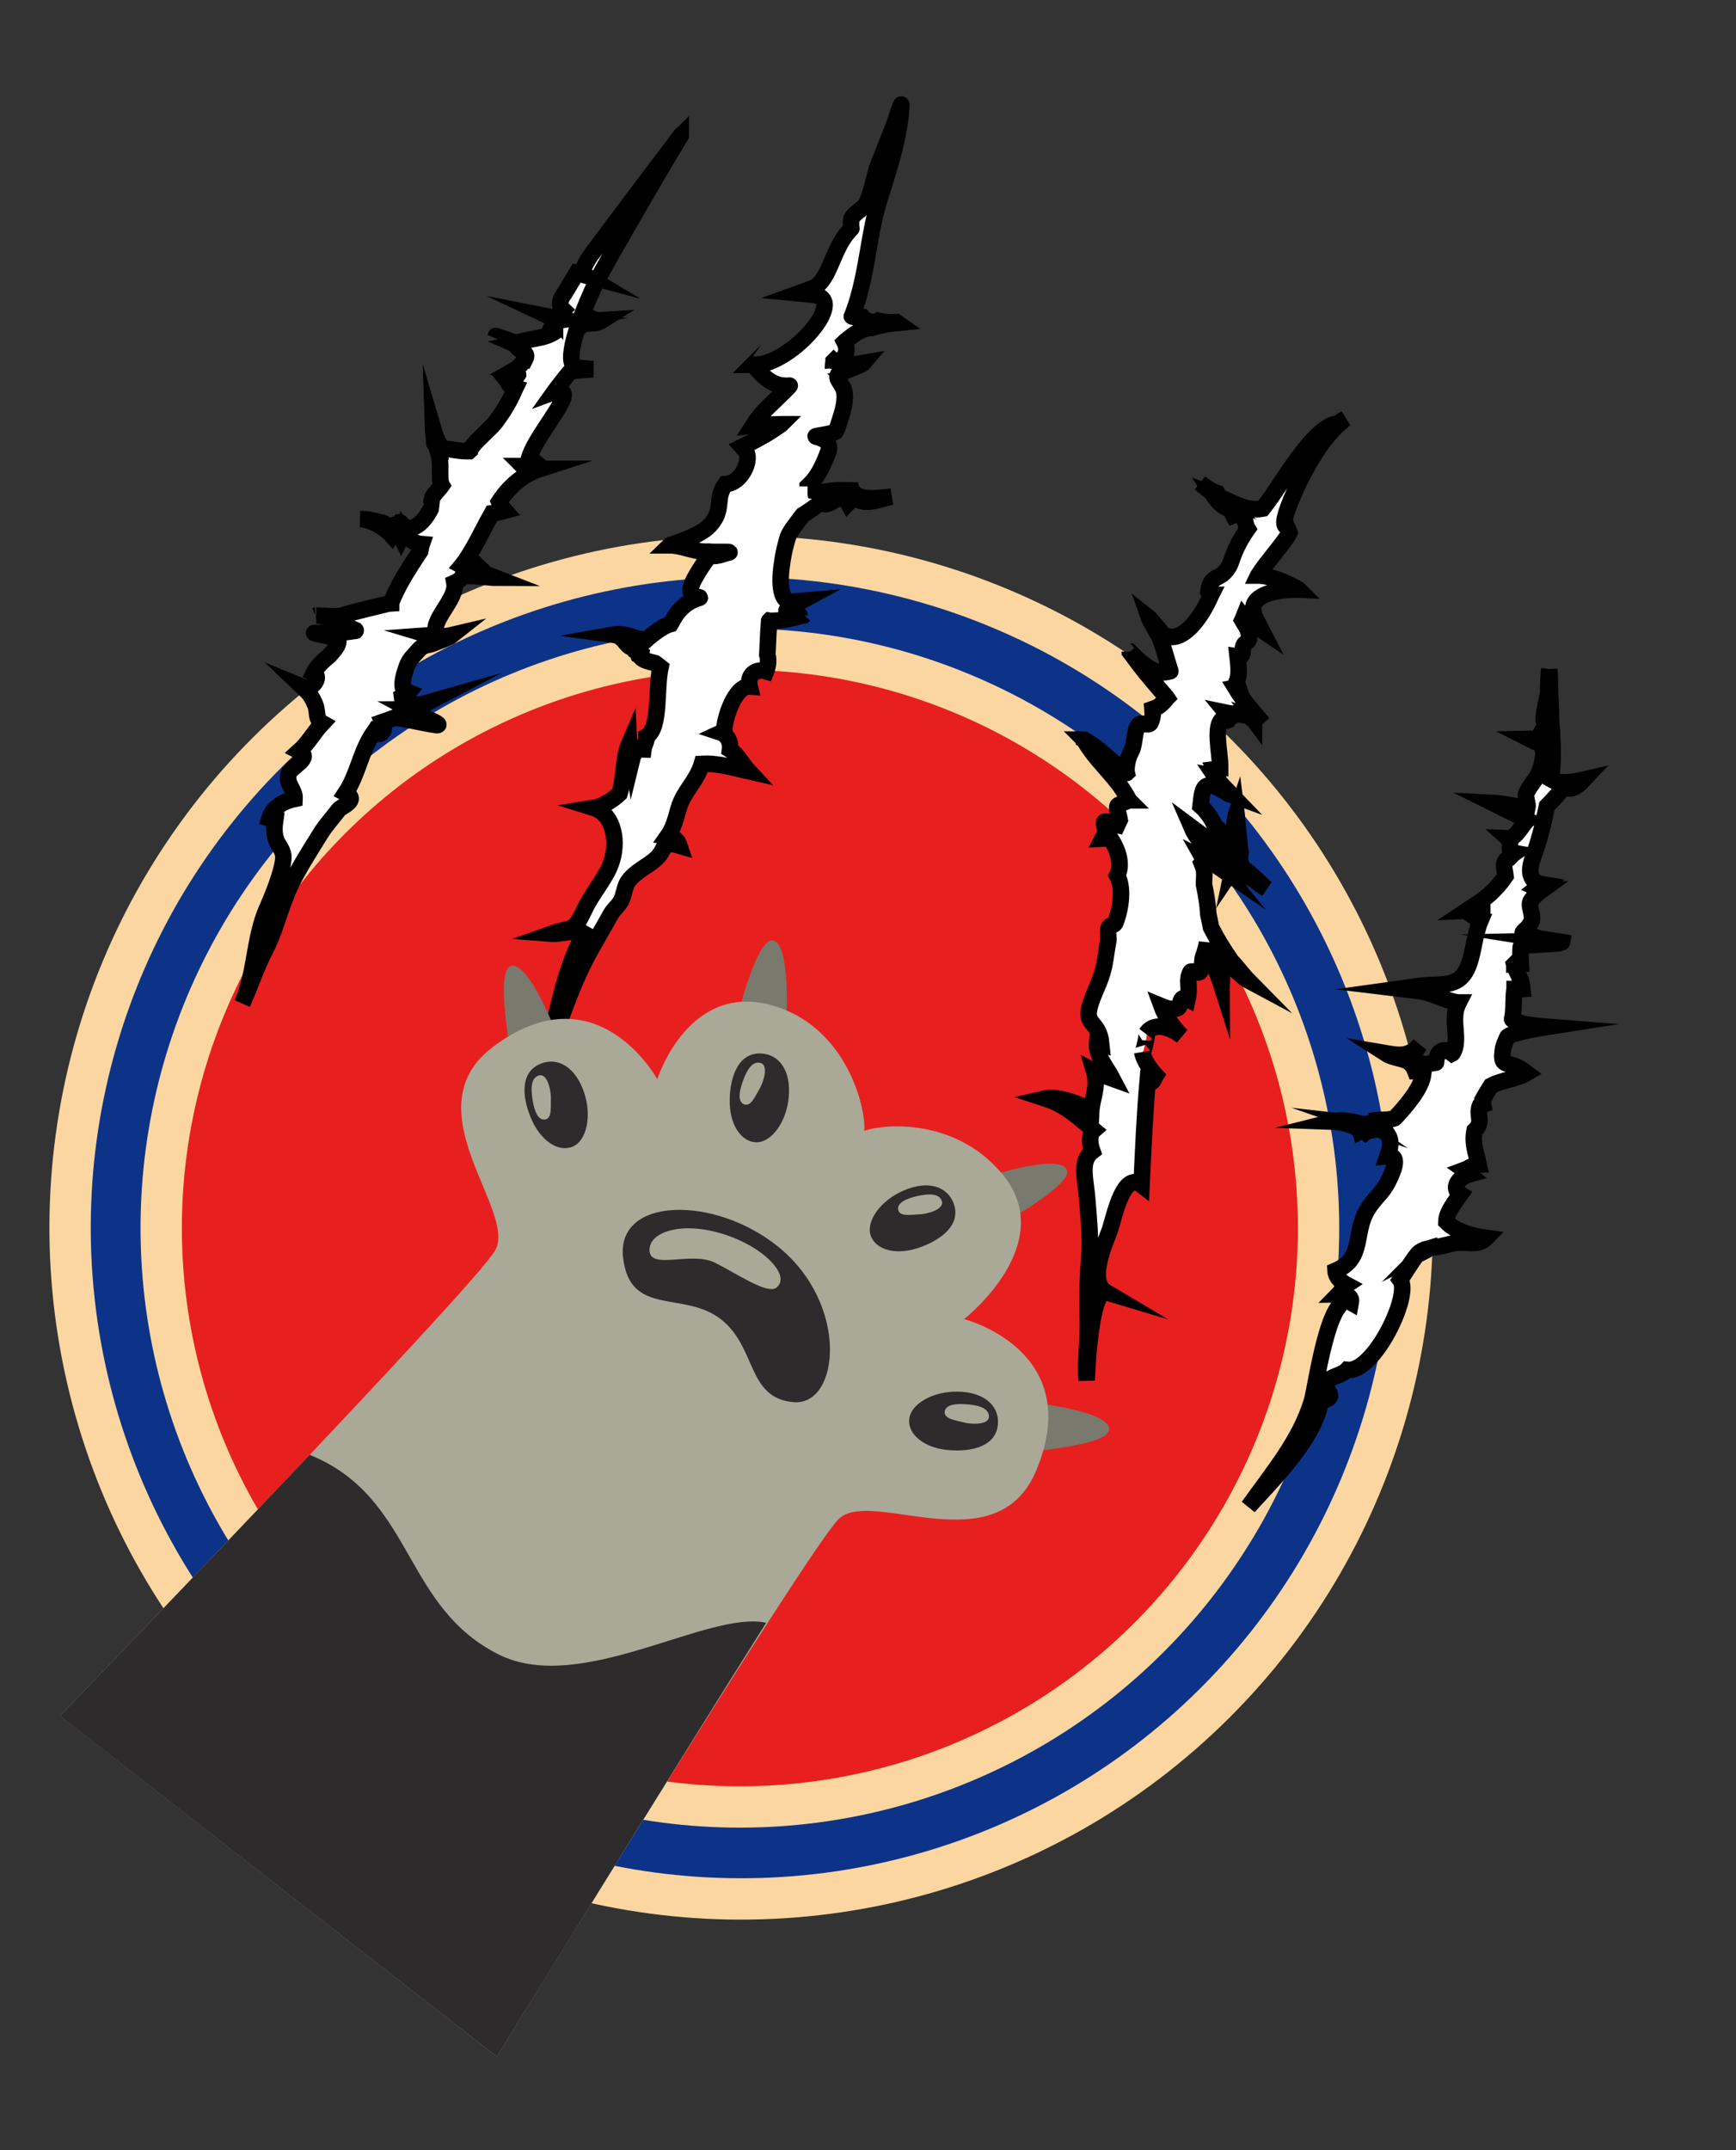 <svg xmlns="http://www.w3.org/2000/svg" width="21" height="26" viewBox="0 0 21 26" fill="none">
    <rect x="0" y="0" width="21" height="26" fill="#333333" stroke="none"/>
    <circle cx="8.965" cy="14.845" r="8.117" transform="rotate(-13.882 8.965 14.845)"
        fill="#0D3388" stroke="#FBD6A0" stroke-width="0.5" />
    <circle cx="8.95" cy="14.85" r="7" fill="#E71F1F" stroke="#FBD6A0" stroke-width="0.5" />
    <path
        d="M3.438 10.888C3.462 10.822 3.489 10.756 3.519 10.693C3.6 10.524 3.766 10.257 3.889 10.062C3.944 9.975 4.04 9.869 4.097 9.792C4.128 9.751 4.346 9.677 4.18 9.59C4.334 9.357 4.356 9.094 4.523 8.853C4.612 8.916 4.672 8.831 4.628 8.732C4.682 8.714 4.733 8.693 4.784 8.673C4.786 8.676 4.788 8.678 4.791 8.68C4.809 8.683 4.827 8.686 4.845 8.687C4.886 8.69 5.264 8.775 5.295 8.768C5.331 8.759 5.224 8.712 5.139 8.677C5.083 8.645 5.01 8.604 4.965 8.58C4.967 8.58 4.969 8.579 4.971 8.579C4.976 8.581 4.978 8.581 4.976 8.58C4.976 8.579 4.975 8.579 4.974 8.578C5.032 8.565 5.13 8.519 5.168 8.499C5.077 8.525 4.995 8.526 4.914 8.522C4.906 8.518 4.898 8.514 4.89 8.509C4.88 8.493 4.87 8.474 4.866 8.452C4.864 8.444 4.863 8.436 4.862 8.427C4.876 8.42 4.895 8.411 4.908 8.402L4.929 8.386C4.938 8.378 4.933 8.379 4.94 8.371C4.927 8.366 4.913 8.36 4.903 8.354C4.898 8.351 4.892 8.349 4.889 8.344C4.886 8.341 4.885 8.34 4.884 8.338C4.878 8.329 4.875 8.319 4.873 8.307C4.868 8.284 4.87 8.257 4.874 8.229C4.882 8.173 4.901 8.112 4.924 8.05C4.957 7.961 5.021 7.913 5.08 7.843C5.092 7.833 5.104 7.824 5.118 7.817C5.162 7.795 5.195 7.8 5.235 7.782C5.301 7.754 5.423 7.718 5.473 7.678C5.384 7.699 5.271 7.709 5.186 7.683L5.27 7.677C5.27 7.677 5.276 7.675 5.284 7.674C5.193 7.506 5.535 7.251 5.497 7.048C5.556 7.022 5.586 6.993 5.595 6.966C5.606 6.966 5.618 6.965 5.629 6.965C5.743 6.963 5.835 6.974 5.898 6.979C5.955 6.985 5.989 6.987 5.996 6.987L5.877 6.941L5.784 6.907C5.812 6.87 5.826 6.827 5.857 6.79C5.824 6.82 5.785 6.862 5.745 6.893L5.738 6.89L5.652 6.86L5.605 6.845C5.594 6.842 5.594 6.842 5.592 6.841L5.586 6.838L5.591 6.832L5.594 6.83C5.594 6.83 5.595 6.828 5.597 6.826L5.601 6.819C5.614 6.803 5.626 6.786 5.638 6.768C5.662 6.732 5.686 6.695 5.708 6.656C5.754 6.579 5.797 6.497 5.841 6.412C5.878 6.341 5.913 6.274 5.95 6.209C5.999 6.205 6.061 6.186 6.108 6.174C6.078 6.14 6.053 6.106 6.037 6.068C6.039 6.065 6.041 6.062 6.043 6.059C6.112 5.956 6.19 5.873 6.265 5.815C6.339 5.756 6.408 5.721 6.456 5.7C6.504 5.679 6.532 5.67 6.532 5.67C6.532 5.67 6.532 5.67 6.531 5.67C6.525 5.671 6.502 5.675 6.463 5.676C6.44 5.676 6.413 5.674 6.384 5.664C6.371 5.659 6.358 5.654 6.345 5.647L6.326 5.638L6.324 5.636L6.327 5.636C6.329 5.636 6.331 5.636 6.334 5.635C6.338 5.634 6.343 5.633 6.347 5.632C6.363 5.626 6.375 5.619 6.392 5.611C6.411 5.602 6.431 5.593 6.449 5.592L6.476 5.591L6.458 5.576C6.45 5.569 6.443 5.569 6.437 5.568L6.419 5.567C6.41 5.567 6.401 5.567 6.397 5.561C6.395 5.557 6.398 5.552 6.398 5.548L6.403 5.533C6.407 5.52 6.411 5.508 6.416 5.495C6.436 5.444 6.464 5.391 6.496 5.336C6.56 5.226 6.642 5.11 6.725 4.979C6.745 4.947 6.766 4.913 6.785 4.877C6.794 4.859 6.803 4.84 6.811 4.819C6.814 4.808 6.817 4.797 6.818 4.784C6.82 4.772 6.817 4.753 6.806 4.742C6.795 4.73 6.777 4.726 6.765 4.727C6.752 4.727 6.741 4.729 6.73 4.731C6.722 4.733 6.714 4.735 6.706 4.738C6.721 4.717 6.737 4.695 6.754 4.674C6.781 4.638 6.809 4.602 6.838 4.566C6.853 4.548 6.868 4.53 6.883 4.512L6.906 4.487L7.171 4.465L6.951 4.442L6.936 4.421C6.931 4.415 6.925 4.404 6.925 4.403C6.922 4.396 6.92 4.389 6.918 4.382C6.914 4.367 6.912 4.351 6.911 4.334C6.91 4.3 6.913 4.264 6.919 4.227C6.93 4.153 6.95 4.077 6.974 4C6.975 3.996 6.977 3.992 6.978 3.988L6.983 3.983C7.098 3.859 7.165 3.95 7.287 3.873C7.182 3.88 7.108 3.839 7.057 3.767C7.092 3.678 7.129 3.592 7.167 3.508C7.203 3.428 7.241 3.354 7.283 3.28L7.403 3.064C7.562 2.784 7.709 2.532 7.832 2.32C8.059 1.928 8.212 1.677 8.233 1.643C8.233 1.642 8.234 1.642 8.234 1.642C8.235 1.641 8.235 1.64 8.235 1.64C8.236 1.639 8.236 1.638 8.236 1.638C8.236 1.638 8.235 1.639 8.234 1.641C8.234 1.642 8.233 1.642 8.233 1.642C8.19 1.697 7.731 2.304 7.176 3.047C7.021 3.255 7.046 3.312 7.073 3.328L6.976 3.302L6.831 3.544C6.817 3.565 6.798 3.589 6.787 3.619C6.774 3.647 6.772 3.683 6.785 3.709C6.793 3.727 6.804 3.739 6.816 3.75C6.768 3.803 6.715 3.844 6.654 3.832C6.694 3.851 6.734 3.869 6.779 3.873C6.741 3.879 6.693 3.909 6.671 3.958C6.683 3.966 6.702 3.987 6.714 3.994C6.714 3.998 6.714 4.004 6.714 4.011C6.713 4.011 6.712 4.012 6.711 4.013C6.647 4.054 6.581 4.073 6.523 4.085L6.372 4.114C6.299 4.129 6.255 4.143 6.245 4.146C6.245 4.147 6.244 4.147 6.244 4.147C6.243 4.147 6.243 4.147 6.243 4.147C6.243 4.147 5.998 4.061 5.998 4.062C5.998 4.062 6.24 4.161 6.245 4.178C6.251 4.199 6.275 4.219 6.303 4.236C6.33 4.254 6.366 4.276 6.364 4.305C6.363 4.32 6.355 4.34 6.343 4.361L6.341 4.365C6.34 4.365 6.341 4.364 6.337 4.368C6.332 4.374 6.327 4.379 6.321 4.385L6.293 4.416C6.275 4.436 6.256 4.454 6.24 4.464L6.173 4.502L6.237 4.522C6.254 4.527 6.25 4.525 6.253 4.526L6.265 4.528C6.269 4.529 6.267 4.529 6.267 4.53C6.267 4.53 6.266 4.532 6.264 4.533C6.262 4.535 6.258 4.538 6.252 4.541C6.229 4.552 6.204 4.563 6.186 4.57C6.149 4.585 6.125 4.59 6.125 4.59C6.125 4.59 6.135 4.602 6.147 4.627C6.15 4.633 6.153 4.64 6.158 4.648C6.163 4.656 6.171 4.663 6.181 4.668C6.19 4.673 6.201 4.676 6.213 4.68L6.235 4.687C6.229 4.699 6.213 4.74 6.196 4.777C6.178 4.815 6.157 4.855 6.133 4.896C6.109 4.938 6.082 4.981 6.051 5.025C6.036 5.047 6.02 5.069 6.004 5.091C5.987 5.114 5.972 5.132 5.952 5.153C5.901 5.205 5.846 5.255 5.797 5.305C5.772 5.33 5.748 5.355 5.726 5.381C5.716 5.395 5.705 5.409 5.696 5.423C5.691 5.43 5.686 5.438 5.683 5.446C5.682 5.449 5.681 5.45 5.681 5.453C5.68 5.454 5.678 5.453 5.676 5.454C5.675 5.454 5.674 5.454 5.673 5.455L5.664 5.455C5.653 5.455 5.642 5.455 5.631 5.455C5.609 5.455 5.588 5.453 5.569 5.451C5.53 5.447 5.496 5.442 5.469 5.437C5.419 5.429 5.388 5.426 5.381 5.426L5.38 5.425C5.38 5.425 5.357 5.412 5.329 5.396C5.289 5.329 5.259 5.251 5.237 5.176C5.239 5.242 5.253 5.304 5.27 5.363C5.255 5.355 5.245 5.35 5.245 5.35C5.245 5.352 5.257 5.363 5.274 5.379C5.289 5.431 5.305 5.481 5.316 5.53C5.337 5.63 5.307 5.807 5.345 5.87C5.316 5.912 5.244 5.977 5.227 6.025C5.223 6.035 5.21 6.156 5.21 6.155C5.147 6.268 5.081 6.36 4.97 6.385C4.946 6.383 4.921 6.38 4.894 6.377C4.866 6.374 4.863 6.316 4.834 6.316C4.817 6.317 4.773 6.348 4.771 6.348C4.762 6.346 4.719 6.376 4.697 6.373C4.68 6.37 4.657 6.329 4.634 6.324C4.539 6.301 4.458 6.277 4.357 6.276C4.494 6.282 4.661 6.385 4.74 6.474C4.751 6.457 4.773 6.436 4.782 6.421C4.795 6.449 4.838 6.469 4.852 6.497C4.866 6.468 4.893 6.444 4.894 6.439C4.944 6.517 5.006 6.572 5.102 6.58C5.093 6.606 5.088 6.636 5.083 6.665C5.077 6.674 5.071 6.683 5.065 6.692C4.952 6.861 4.848 7.027 4.774 7.187C4.764 7.207 4.756 7.227 4.748 7.247L4.736 7.276L4.733 7.283C4.732 7.286 4.732 7.285 4.732 7.286C4.731 7.288 4.731 7.289 4.731 7.29C4.73 7.29 4.705 7.297 4.689 7.301L4.634 7.315L4.431 7.364C4.307 7.394 4.207 7.421 4.138 7.443C4.078 7.461 3.82 7.441 3.811 7.444C3.81 7.444 4.031 7.478 4.031 7.478C4.031 7.479 4.071 7.508 4.142 7.544C4.177 7.563 4.22 7.584 4.268 7.605L4.302 7.62C4.303 7.621 4.303 7.622 4.303 7.622C4.303 7.623 4.302 7.622 4.301 7.623C4.302 7.623 4.304 7.623 4.304 7.624C4.304 7.625 4.303 7.625 4.302 7.626C4.302 7.626 4.301 7.626 4.3 7.627C4.3 7.627 4.296 7.628 4.293 7.629L4.283 7.63L4.206 7.641C4.194 7.642 4.182 7.643 4.171 7.645C4.166 7.645 4.161 7.645 4.156 7.646C4.153 7.646 4.152 7.646 4.147 7.646C4.143 7.646 4.14 7.646 4.138 7.647C4.06 7.659 4.01 7.67 4.003 7.671C4.003 7.671 3.996 7.671 3.984 7.67C3.929 7.664 3.783 7.647 3.801 7.656C3.801 7.656 3.801 7.656 3.823 7.658C3.81 7.657 3.801 7.656 3.801 7.656C3.814 7.664 4.076 7.708 4.086 7.725C4.096 7.742 4.096 7.766 4.085 7.792C4.068 7.835 4.029 7.88 3.984 7.928C3.902 7.995 3.828 8.067 3.795 8.138C3.893 8.18 3.779 8.355 3.66 8.306C3.739 8.381 3.772 8.42 3.814 8.524C3.849 8.612 3.813 8.697 3.9 8.745C3.801 8.849 3.732 8.982 3.619 9.083C3.784 9.168 3.521 9.266 3.493 9.354C3.453 9.479 3.571 9.547 3.564 9.66C3.437 9.687 3.3 9.758 3.259 9.897C3.287 9.906 3.309 9.913 3.329 9.915C3.317 9.997 3.314 10.072 3.337 10.146C3.363 10.228 3.437 10.278 3.427 10.389C3.413 10.546 3.304 10.82 3.231 10.983C3.072 11.34 3.092 11.759 2.931 12.134C3.029 11.918 3.098 11.7 3.207 11.49C3.304 11.303 3.362 11.091 3.438 10.888Z"
        fill="white" />
    <path
        d="M3.801 7.656C3.783 7.647 3.929 7.664 3.984 7.67C3.996 7.671 4.003 7.671 4.003 7.671C4.01 7.67 4.06 7.659 4.138 7.647C4.14 7.646 4.143 7.646 4.147 7.646C4.152 7.646 4.153 7.646 4.156 7.646C4.161 7.645 4.166 7.645 4.171 7.645C4.182 7.643 4.194 7.642 4.206 7.641L4.283 7.63L4.293 7.629C4.296 7.628 4.3 7.627 4.3 7.627C4.301 7.626 4.302 7.626 4.302 7.626C4.303 7.625 4.304 7.625 4.304 7.624C4.304 7.623 4.302 7.623 4.301 7.623C4.302 7.622 4.303 7.623 4.303 7.622C4.303 7.622 4.303 7.621 4.302 7.62L4.268 7.605C4.22 7.584 4.177 7.563 4.142 7.544C4.071 7.508 4.031 7.479 4.031 7.478C4.031 7.478 3.81 7.444 3.811 7.444C3.82 7.441 4.078 7.461 4.138 7.443C4.207 7.421 4.307 7.394 4.431 7.364L4.634 7.315L4.689 7.301C4.705 7.297 4.73 7.29 4.731 7.29C4.731 7.289 4.731 7.288 4.732 7.286C4.732 7.285 4.732 7.286 4.733 7.283L4.736 7.276L4.748 7.247C4.756 7.227 4.764 7.207 4.774 7.187C4.848 7.027 4.952 6.861 5.065 6.692C5.071 6.683 5.077 6.674 5.083 6.665C5.088 6.636 5.093 6.606 5.102 6.58C5.006 6.572 4.944 6.517 4.894 6.439C4.893 6.444 4.866 6.468 4.852 6.497C4.838 6.469 4.795 6.449 4.782 6.421C4.773 6.436 4.751 6.457 4.74 6.474C4.661 6.385 4.494 6.282 4.357 6.276C4.458 6.277 4.539 6.301 4.634 6.324C4.657 6.329 4.68 6.37 4.697 6.373C4.719 6.376 4.762 6.346 4.771 6.348C4.773 6.348 4.817 6.317 4.834 6.316C4.863 6.316 4.866 6.374 4.894 6.377C4.921 6.38 4.946 6.383 4.97 6.385C5.081 6.36 5.147 6.268 5.21 6.155C5.21 6.156 5.223 6.035 5.227 6.025C5.244 5.977 5.316 5.912 5.345 5.87C5.307 5.807 5.337 5.63 5.316 5.53C5.305 5.481 5.289 5.431 5.274 5.379C5.257 5.363 5.245 5.352 5.245 5.35C5.245 5.35 5.255 5.355 5.27 5.363C5.253 5.304 5.239 5.242 5.237 5.176C5.259 5.251 5.289 5.329 5.329 5.396C5.357 5.412 5.38 5.425 5.38 5.425L5.381 5.426C5.388 5.426 5.419 5.429 5.469 5.437C5.496 5.442 5.53 5.447 5.569 5.451C5.588 5.453 5.609 5.455 5.631 5.455C5.642 5.455 5.653 5.455 5.664 5.455L5.673 5.455C5.674 5.454 5.675 5.454 5.676 5.454C5.678 5.453 5.68 5.454 5.681 5.453C5.681 5.45 5.682 5.449 5.683 5.446C5.686 5.438 5.691 5.43 5.696 5.423C5.705 5.409 5.716 5.395 5.726 5.381C5.748 5.355 5.772 5.33 5.797 5.305C5.846 5.255 5.901 5.205 5.952 5.153C5.972 5.132 5.987 5.114 6.004 5.091C6.02 5.069 6.036 5.047 6.051 5.025C6.082 4.981 6.109 4.938 6.133 4.896C6.157 4.855 6.178 4.815 6.196 4.777C6.213 4.74 6.229 4.699 6.235 4.687L6.213 4.68C6.201 4.676 6.19 4.673 6.181 4.668C6.171 4.663 6.163 4.656 6.158 4.648C6.153 4.64 6.15 4.633 6.147 4.627C6.135 4.602 6.125 4.59 6.125 4.59C6.125 4.59 6.149 4.585 6.186 4.57C6.204 4.563 6.229 4.552 6.252 4.541C6.258 4.538 6.262 4.535 6.264 4.533C6.266 4.532 6.267 4.53 6.267 4.53C6.267 4.529 6.269 4.529 6.265 4.528L6.253 4.526C6.25 4.525 6.254 4.527 6.237 4.522L6.173 4.502L6.24 4.464C6.256 4.454 6.275 4.436 6.293 4.416L6.321 4.385C6.327 4.379 6.332 4.374 6.337 4.368C6.341 4.364 6.34 4.365 6.341 4.365L6.343 4.361C6.355 4.34 6.363 4.32 6.364 4.305C6.366 4.276 6.33 4.254 6.303 4.236C6.275 4.219 6.251 4.199 6.245 4.178C6.24 4.161 5.998 4.062 5.998 4.062C5.998 4.061 6.243 4.147 6.243 4.147C6.243 4.147 6.243 4.147 6.244 4.147C6.244 4.147 6.245 4.147 6.245 4.146C6.255 4.143 6.299 4.129 6.372 4.114L6.523 4.085C6.581 4.073 6.647 4.054 6.711 4.013C6.712 4.012 6.713 4.011 6.714 4.011C6.714 4.004 6.714 3.998 6.714 3.994C6.702 3.987 6.683 3.966 6.671 3.958C6.693 3.909 6.741 3.879 6.779 3.873C6.734 3.869 6.694 3.851 6.654 3.832C6.715 3.844 6.768 3.803 6.816 3.75C6.804 3.739 6.793 3.727 6.785 3.709C6.772 3.683 6.774 3.647 6.787 3.619C6.798 3.589 6.817 3.565 6.831 3.544L6.976 3.302L7.073 3.328C7.046 3.312 7.021 3.255 7.176 3.047C7.731 2.304 8.19 1.697 8.233 1.642C8.233 1.642 8.234 1.642 8.234 1.641C8.235 1.639 8.236 1.638 8.236 1.638C8.236 1.638 8.236 1.639 8.235 1.64C8.235 1.64 8.235 1.641 8.234 1.642C8.234 1.642 8.233 1.642 8.233 1.643C8.212 1.677 8.059 1.928 7.832 2.32C7.709 2.532 7.562 2.784 7.403 3.064L7.283 3.28C7.241 3.354 7.203 3.428 7.167 3.508C7.129 3.592 7.092 3.678 7.057 3.767C7.108 3.839 7.182 3.88 7.287 3.873C7.165 3.95 7.098 3.859 6.983 3.983L6.978 3.988C6.977 3.992 6.975 3.996 6.974 4C6.95 4.077 6.93 4.153 6.919 4.227C6.913 4.264 6.91 4.3 6.911 4.334C6.912 4.351 6.914 4.367 6.918 4.382C6.92 4.389 6.922 4.396 6.925 4.403C6.925 4.404 6.931 4.415 6.936 4.421L6.951 4.442L7.171 4.465L6.906 4.487L6.883 4.512C6.868 4.53 6.853 4.548 6.838 4.566C6.809 4.602 6.781 4.638 6.754 4.674C6.737 4.695 6.721 4.717 6.706 4.738C6.714 4.735 6.722 4.733 6.73 4.731C6.741 4.729 6.752 4.727 6.765 4.727C6.777 4.726 6.795 4.73 6.806 4.742C6.817 4.753 6.82 4.772 6.818 4.784C6.817 4.797 6.814 4.808 6.811 4.819C6.803 4.84 6.794 4.859 6.785 4.877C6.766 4.913 6.745 4.947 6.725 4.979C6.642 5.11 6.56 5.226 6.496 5.336C6.464 5.391 6.436 5.444 6.416 5.495C6.411 5.508 6.407 5.52 6.403 5.533L6.398 5.548C6.398 5.552 6.395 5.557 6.397 5.561C6.401 5.567 6.41 5.567 6.419 5.567L6.437 5.568C6.443 5.569 6.45 5.569 6.458 5.576L6.476 5.591L6.449 5.592C6.431 5.593 6.411 5.602 6.392 5.611C6.375 5.619 6.363 5.626 6.347 5.632C6.343 5.633 6.338 5.634 6.334 5.635C6.331 5.636 6.329 5.636 6.327 5.636L6.324 5.636L6.326 5.638L6.345 5.647C6.358 5.654 6.371 5.659 6.384 5.664C6.413 5.674 6.44 5.676 6.463 5.676C6.502 5.675 6.525 5.671 6.531 5.67C6.532 5.67 6.532 5.67 6.532 5.67C6.532 5.67 6.504 5.679 6.456 5.7C6.408 5.721 6.339 5.756 6.265 5.815C6.19 5.873 6.112 5.956 6.043 6.059C6.041 6.062 6.039 6.065 6.037 6.068C6.053 6.106 6.078 6.14 6.108 6.174C6.061 6.186 5.999 6.205 5.95 6.209C5.913 6.274 5.878 6.341 5.841 6.412C5.797 6.497 5.754 6.579 5.708 6.656C5.686 6.695 5.662 6.732 5.638 6.768C5.626 6.786 5.614 6.803 5.601 6.819L5.597 6.826C5.595 6.828 5.594 6.83 5.594 6.83L5.591 6.832L5.586 6.838L5.592 6.841C5.594 6.842 5.594 6.842 5.605 6.845L5.652 6.86L5.738 6.89L5.745 6.893C5.785 6.862 5.824 6.82 5.857 6.79C5.826 6.827 5.812 6.87 5.784 6.907L5.877 6.941L5.996 6.987C5.989 6.987 5.955 6.985 5.898 6.979C5.835 6.974 5.743 6.963 5.629 6.965C5.618 6.965 5.606 6.966 5.595 6.966C5.586 6.993 5.556 7.022 5.497 7.048C5.535 7.251 5.193 7.506 5.284 7.674C5.276 7.675 5.27 7.677 5.27 7.677L5.186 7.683C5.271 7.709 5.384 7.699 5.473 7.678C5.423 7.718 5.301 7.754 5.235 7.782C5.195 7.8 5.162 7.795 5.118 7.817C5.104 7.824 5.092 7.833 5.08 7.843C5.021 7.913 4.957 7.961 4.924 8.05C4.901 8.112 4.882 8.173 4.874 8.229C4.87 8.257 4.868 8.284 4.873 8.307C4.875 8.319 4.878 8.329 4.884 8.338C4.885 8.34 4.886 8.341 4.889 8.344C4.892 8.349 4.898 8.351 4.903 8.354C4.913 8.36 4.927 8.366 4.94 8.371C4.933 8.379 4.938 8.378 4.929 8.386L4.908 8.402C4.895 8.411 4.876 8.42 4.862 8.427C4.863 8.436 4.864 8.444 4.866 8.452C4.87 8.474 4.88 8.493 4.89 8.509C4.898 8.514 4.906 8.518 4.914 8.522C4.995 8.526 5.077 8.525 5.168 8.499C5.13 8.519 5.032 8.565 4.974 8.578C4.975 8.579 4.976 8.579 4.976 8.58C4.978 8.581 4.976 8.581 4.971 8.579C4.969 8.579 4.967 8.58 4.965 8.58C5.01 8.604 5.083 8.645 5.139 8.677C5.224 8.712 5.331 8.759 5.295 8.768C5.264 8.775 4.886 8.69 4.845 8.687C4.827 8.686 4.809 8.683 4.791 8.68C4.788 8.678 4.786 8.676 4.784 8.673C4.733 8.693 4.682 8.714 4.628 8.732C4.672 8.831 4.612 8.916 4.523 8.853C4.356 9.094 4.334 9.357 4.18 9.59C4.346 9.677 4.128 9.751 4.097 9.792C4.04 9.869 3.944 9.975 3.889 10.062C3.766 10.257 3.6 10.524 3.519 10.693C3.489 10.756 3.462 10.822 3.438 10.888C3.362 11.091 3.304 11.303 3.207 11.49C3.098 11.7 3.029 11.918 2.931 12.134C3.092 11.759 3.072 11.34 3.231 10.983C3.304 10.82 3.413 10.546 3.427 10.389C3.437 10.278 3.363 10.228 3.337 10.146C3.314 10.072 3.317 9.997 3.329 9.915C3.309 9.913 3.287 9.906 3.259 9.897C3.3 9.758 3.437 9.687 3.564 9.66C3.571 9.547 3.453 9.479 3.493 9.354C3.521 9.266 3.784 9.168 3.619 9.083C3.732 8.982 3.801 8.849 3.9 8.745C3.813 8.697 3.849 8.612 3.814 8.524C3.772 8.42 3.739 8.381 3.66 8.306C3.779 8.355 3.893 8.18 3.795 8.138C3.828 8.067 3.902 7.995 3.984 7.928C4.029 7.88 4.068 7.835 4.085 7.792C4.096 7.766 4.096 7.742 4.086 7.725C4.076 7.708 3.814 7.664 3.801 7.656ZM3.801 7.656C3.801 7.656 3.801 7.656 3.823 7.658C3.81 7.657 3.801 7.656 3.801 7.656Z"
        stroke="black" stroke-width="0.2" stroke-miterlimit="10" />
    <path
        d="M13.23 15.891C13.173 16.156 13.15 16.544 13.145 16.691C13.126 16.455 13.166 16.202 13.159 15.97C13.152 15.723 13.155 15.46 13.175 15.24C13.198 14.992 13.172 14.763 13.153 14.511C13.133 14.249 13.059 14.042 13.214 13.922C13.175 13.813 13.178 13.712 13.232 13.665C13.004 13.477 12.884 13.361 12.643 13.282C12.771 13.252 13.061 13.334 13.2 13.442C13.209 13.272 13.291 13.149 13.235 12.955C13.309 12.995 13.382 13.014 13.456 13.041C13.387 12.908 13.253 12.767 13.272 12.595C13.29 12.598 13.304 12.616 13.322 12.622C13.293 12.323 13.097 12.417 13.197 12.122C13.259 11.938 13.331 11.843 13.368 11.615C13.379 11.549 13.397 11.42 13.407 11.376C13.413 11.35 13.397 11.278 13.408 11.231C13.424 11.168 13.473 11.207 13.494 11.154C13.537 11.049 13.609 10.764 13.514 10.586C13.582 10.456 13.525 10.282 13.44 10.146C13.404 10.139 13.369 10.138 13.335 10.14C13.336 10.138 13.337 10.137 13.338 10.135L13.371 10.088L13.387 10.066C13.389 10.062 13.39 10.061 13.39 10.06L13.387 10.057C13.387 10.056 13.387 10.056 13.387 10.056L13.382 10.048C13.379 10.042 13.376 10.037 13.373 10.03C13.362 10.006 13.355 9.975 13.355 9.949C13.357 9.906 13.466 9.968 13.515 9.978L13.545 9.914C13.534 9.846 13.493 9.756 13.528 9.736C13.555 9.722 13.581 9.71 13.607 9.698L13.646 9.682L13.655 9.678C13.656 9.678 13.656 9.678 13.656 9.678L13.658 9.678L13.657 9.677L13.657 9.676C13.657 9.675 13.658 9.677 13.655 9.672C13.647 9.657 13.639 9.642 13.631 9.628C13.614 9.598 13.597 9.571 13.579 9.544C13.544 9.492 13.506 9.445 13.47 9.401C13.397 9.314 13.329 9.24 13.274 9.174C13.171 9.051 13.118 8.956 13.111 8.944C13.111 8.944 13.11 8.943 13.11 8.943C13.11 8.943 13.111 8.943 13.111 8.944C13.118 8.948 13.175 8.975 13.267 9.046C13.317 9.084 13.375 9.135 13.442 9.193C13.475 9.222 13.51 9.253 13.547 9.283C13.566 9.299 13.585 9.314 13.604 9.329L13.619 9.341C13.623 9.344 13.622 9.343 13.624 9.344C13.627 9.346 13.63 9.348 13.631 9.347C13.629 9.338 13.628 9.346 13.627 9.305C13.628 9.276 13.631 9.248 13.636 9.222C13.646 9.169 13.664 9.123 13.687 9.081C13.73 8.998 13.718 8.838 13.772 8.766C13.8 8.729 13.897 8.784 13.917 8.741C13.927 8.72 13.935 8.698 13.939 8.675C13.942 8.663 13.943 8.651 13.944 8.639C13.944 8.632 13.944 8.63 13.944 8.619C13.943 8.605 13.941 8.59 13.94 8.575L13.968 8.565L13.982 8.559C13.991 8.555 13.999 8.551 14.008 8.546C14.024 8.536 14.04 8.524 14.054 8.51C14.069 8.497 14.082 8.482 14.095 8.467L14.112 8.445L14.117 8.44L14.111 8.431L14.087 8.403L14.036 8.344L13.943 8.235C13.884 8.166 13.834 8.103 13.793 8.05C13.717 7.952 13.674 7.888 13.668 7.881C13.668 7.88 13.668 7.88 13.668 7.88C13.668 7.88 13.668 7.88 13.668 7.88C13.668 7.881 13.668 7.881 13.669 7.881C13.669 7.881 13.669 7.882 13.67 7.882C13.676 7.888 13.694 7.907 13.724 7.936C13.761 7.971 13.816 8.024 13.889 8.072C13.925 8.094 13.966 8.115 14.01 8.124C14.053 8.133 14.099 8.132 14.144 8.12L14.154 8.117C14.155 8.116 14.159 8.118 14.157 8.114L14.155 8.106L14.148 8.086L14.139 8.056L14.102 7.933C14.09 7.89 14.077 7.847 14.063 7.803C14.055 7.78 14.05 7.766 14.035 7.724C14.022 7.689 13.905 7.495 13.894 7.463C13.921 7.484 14.055 7.664 14.082 7.678C14.091 7.683 14.092 7.684 14.097 7.685L14.108 7.69C14.117 7.693 14.125 7.695 14.133 7.697C14.165 7.705 14.196 7.703 14.227 7.696C14.289 7.68 14.345 7.639 14.398 7.588C14.45 7.537 14.498 7.473 14.543 7.401C14.566 7.365 14.587 7.327 14.607 7.286C14.618 7.266 14.628 7.245 14.637 7.224L14.65 7.195L14.651 7.193C14.651 7.193 14.65 7.193 14.65 7.193L14.649 7.192L14.649 7.192L14.646 7.19C14.641 7.185 14.637 7.18 14.633 7.175L14.618 7.154L14.621 7.13C14.628 7.088 14.643 7.048 14.667 7.023C14.69 6.997 14.718 6.984 14.742 6.971C14.767 6.958 14.791 6.944 14.809 6.925C14.829 6.903 14.849 6.88 14.864 6.854C14.883 6.823 14.895 6.782 14.91 6.74C14.925 6.698 14.942 6.658 14.96 6.62C14.995 6.545 15.036 6.478 15.078 6.416C15.083 6.408 15.088 6.402 15.093 6.395C15.068 6.353 15.058 6.297 15.057 6.233C15.019 6.249 14.953 6.215 14.916 6.231C14.903 6.208 14.903 6.181 14.893 6.156C14.815 6.152 14.736 6.079 14.668 5.975C14.676 5.978 14.683 5.981 14.691 5.984C14.634 5.936 14.574 5.891 14.518 5.842C14.587 5.892 14.655 5.94 14.723 5.963L14.748 6.008C14.937 6.09 15.089 6.185 15.275 6.15C15.294 6.126 15.312 6.101 15.33 6.077C15.409 5.972 15.478 5.858 15.547 5.759C15.615 5.658 15.68 5.566 15.742 5.486C15.865 5.326 15.977 5.213 16.067 5.161C16.112 5.135 16.151 5.124 16.178 5.123C16.179 5.123 16.179 5.123 16.18 5.123C16.18 5.123 16.18 5.123 16.18 5.123C16.235 5.082 16.273 5.064 16.28 5.06C16.274 5.064 16.245 5.085 16.201 5.124C16.215 5.125 16.222 5.127 16.222 5.127C16.222 5.127 16.214 5.125 16.2 5.125C16.151 5.17 16.084 5.238 16.009 5.337C15.934 5.437 15.851 5.566 15.769 5.722C15.728 5.8 15.687 5.885 15.648 5.975C15.628 6.021 15.609 6.068 15.59 6.116C15.572 6.165 15.554 6.215 15.543 6.268C15.539 6.29 15.536 6.313 15.538 6.33C15.539 6.339 15.541 6.346 15.543 6.35C15.544 6.353 15.545 6.354 15.547 6.356C15.547 6.357 15.547 6.357 15.548 6.358C15.549 6.359 15.549 6.359 15.552 6.361C15.556 6.365 15.562 6.368 15.568 6.37L15.584 6.406L15.598 6.442C15.591 6.457 15.582 6.47 15.574 6.484L15.56 6.505L15.532 6.544L15.476 6.618L15.368 6.756C15.333 6.8 15.299 6.844 15.268 6.887L15.233 6.939L15.226 6.95L15.221 6.957C15.221 6.958 15.22 6.96 15.22 6.96L15.222 6.96C15.229 6.96 15.235 6.96 15.243 6.96L15.264 6.962L15.292 6.966C15.329 6.971 15.363 6.98 15.396 6.99C15.462 7.009 15.518 7.033 15.565 7.054C15.646 7.091 15.696 7.12 15.707 7.127C15.709 7.128 15.71 7.129 15.71 7.129C15.71 7.129 15.624 7.125 15.489 7.143C15.422 7.153 15.341 7.168 15.263 7.211C15.225 7.233 15.185 7.264 15.167 7.315C15.159 7.341 15.157 7.371 15.164 7.404C15.165 7.413 15.168 7.421 15.171 7.43L15.173 7.437L15.176 7.447C15.18 7.457 15.184 7.467 15.188 7.477C15.209 7.519 15.238 7.573 15.26 7.616L15.167 7.553C15.152 7.543 15.139 7.538 15.127 7.532C15.12 7.529 15.112 7.526 15.103 7.521C15.086 7.512 15.067 7.494 15.053 7.476L15.043 7.463L15.041 7.468L15.027 7.5C15.054 7.549 15.091 7.588 15.104 7.651C15.131 7.784 15.071 7.743 15.044 7.804C15.015 7.867 15.058 7.951 14.971 7.938C14.983 8.046 14.996 8.164 14.96 8.245C14.961 8.252 14.978 8.302 14.981 8.311C14.969 8.311 14.956 8.315 14.945 8.317C15.048 8.487 15.159 8.602 15.276 8.746C15.24 8.71 15.194 8.685 15.144 8.669C15.158 8.689 15.166 8.703 15.169 8.708L15.169 8.709C15.169 8.709 15.169 8.71 15.169 8.71C15.166 8.706 15.138 8.682 15.091 8.655C14.992 8.632 14.889 8.631 14.832 8.619C14.865 8.659 14.908 8.709 14.937 8.757C14.925 8.741 14.896 8.717 14.88 8.698C14.86 8.712 14.831 8.702 14.812 8.713C14.809 8.703 14.806 8.694 14.802 8.685C14.671 8.762 14.761 9.099 14.76 9.274C14.733 9.27 14.716 9.297 14.695 9.3C14.707 9.324 14.712 9.367 14.723 9.392C14.713 9.39 14.704 9.382 14.692 9.38C14.746 9.461 14.837 9.548 14.903 9.617C14.819 9.587 14.717 9.492 14.633 9.496C14.541 9.499 14.539 9.609 14.523 9.744C14.589 9.802 14.677 9.915 14.705 10.017C14.747 10.016 14.742 10.015 14.765 10.096C14.811 10.105 14.858 10.139 14.897 10.196C14.936 10.098 14.921 9.943 14.958 9.833C14.974 9.961 14.925 10.124 14.937 10.27C14.945 10.289 14.955 10.306 14.968 10.32C14.977 10.289 14.989 10.258 14.998 10.225C15.002 10.262 14.999 10.31 14.997 10.348C14.998 10.349 14.999 10.35 15.001 10.351C14.992 10.403 15.012 10.456 15.047 10.507C15.044 10.505 15.041 10.503 15.038 10.502C15.076 10.55 15.118 10.595 15.151 10.622C15.113 10.587 15.075 10.548 15.047 10.507C15.141 10.566 15.255 10.692 15.319 10.745C15.285 10.726 15.226 10.686 15.167 10.636C15.109 10.61 14.977 10.543 14.972 10.475C14.948 10.472 14.928 10.479 14.914 10.5C14.919 10.476 14.912 10.42 14.917 10.39C14.752 10.271 14.579 10.123 14.412 10C14.424 10.028 14.442 10.062 14.464 10.098C14.509 10.161 14.548 10.215 14.579 10.26C14.654 10.357 14.734 10.451 14.783 10.511C14.717 10.465 14.629 10.421 14.56 10.386C14.564 10.393 14.575 10.432 14.575 10.433C14.568 10.433 14.544 10.431 14.538 10.438C14.549 10.464 14.559 10.492 14.565 10.524C14.572 10.575 14.566 10.609 14.566 10.642C14.565 10.659 14.564 10.676 14.564 10.693C14.591 10.82 14.61 10.941 14.617 11.056C14.621 11.072 14.624 11.088 14.627 11.104C14.636 11.143 14.643 11.18 14.649 11.214C14.722 11.358 14.804 11.49 14.897 11.623C14.967 11.695 15.035 11.79 15.101 11.857C15.041 11.825 14.988 11.76 14.932 11.722C14.886 11.691 14.823 11.69 14.792 11.648C14.78 11.656 14.769 11.669 14.758 11.684C14.772 11.742 14.78 11.796 14.781 11.843C14.782 11.863 14.78 11.884 14.778 11.905C14.779 11.912 14.78 11.918 14.78 11.925C14.753 11.84 14.721 11.757 14.686 11.677C14.657 11.611 14.623 11.547 14.592 11.484C14.591 11.483 14.591 11.482 14.59 11.48C14.597 11.455 14.6 11.428 14.601 11.4C14.591 11.456 14.576 11.509 14.557 11.559C14.536 11.614 14.552 11.708 14.515 11.751C14.492 11.778 14.414 11.732 14.402 11.753C14.346 11.854 14.401 11.923 14.366 12.081C14.254 12.024 14.296 12.178 14.242 12.192C14.184 12.207 14.135 12.203 14.051 12.168C14.094 12.287 14.204 12.444 14.298 12.528C14.131 12.4 13.949 12.368 13.867 12.496C13.893 12.467 13.825 12.769 13.818 12.722C13.835 12.828 13.923 12.94 13.982 13.004C13.943 13.067 13.961 13.101 13.883 13.072C13.846 13.491 13.831 13.875 13.809 14.329C13.593 14.16 13.486 14.681 13.428 14.866C13.386 14.998 13.144 15.486 13.382 15.627C13.315 15.607 13.266 15.725 13.23 15.891Z"
        fill="white" />
    <path
        d="M15.047 10.507C15.012 10.456 14.992 10.403 15.001 10.351C14.999 10.35 14.998 10.349 14.997 10.348C14.999 10.31 15.002 10.262 14.998 10.225C14.989 10.258 14.977 10.289 14.968 10.32C14.955 10.306 14.945 10.289 14.937 10.27C14.925 10.124 14.974 9.961 14.958 9.833C14.921 9.943 14.936 10.098 14.897 10.196C14.858 10.139 14.811 10.105 14.765 10.096C14.742 10.015 14.747 10.016 14.705 10.017C14.677 9.915 14.589 9.802 14.523 9.744C14.539 9.609 14.541 9.499 14.633 9.496C14.717 9.492 14.819 9.587 14.903 9.617C14.837 9.548 14.746 9.461 14.692 9.38C14.704 9.382 14.713 9.39 14.723 9.392C14.712 9.367 14.707 9.324 14.695 9.3C14.716 9.297 14.733 9.27 14.76 9.274C14.761 9.099 14.671 8.762 14.802 8.685C14.806 8.694 14.809 8.703 14.812 8.713C14.831 8.702 14.86 8.712 14.88 8.698C14.896 8.717 14.925 8.741 14.937 8.757C14.908 8.709 14.865 8.659 14.832 8.619C14.889 8.631 14.992 8.632 15.091 8.655C15.138 8.682 15.166 8.706 15.169 8.71C15.169 8.71 15.169 8.709 15.169 8.709L15.169 8.708C15.166 8.703 15.158 8.689 15.144 8.669C15.194 8.685 15.24 8.71 15.276 8.746C15.159 8.602 15.048 8.487 14.945 8.317C14.956 8.315 14.969 8.311 14.981 8.311C14.978 8.302 14.961 8.252 14.96 8.245C14.996 8.164 14.983 8.046 14.971 7.938C15.058 7.951 15.015 7.867 15.044 7.804C15.071 7.743 15.131 7.784 15.104 7.651C15.091 7.588 15.054 7.549 15.027 7.5L15.041 7.468L15.043 7.463L15.053 7.476C15.067 7.494 15.086 7.512 15.103 7.521C15.112 7.526 15.12 7.529 15.127 7.532C15.139 7.538 15.152 7.543 15.167 7.553L15.26 7.616C15.238 7.573 15.209 7.519 15.188 7.477C15.184 7.467 15.18 7.457 15.176 7.447L15.173 7.437L15.171 7.43C15.168 7.421 15.165 7.413 15.164 7.404C15.157 7.371 15.159 7.341 15.167 7.315C15.185 7.264 15.225 7.233 15.263 7.211C15.341 7.168 15.422 7.153 15.489 7.143C15.624 7.125 15.71 7.129 15.71 7.129C15.71 7.129 15.709 7.128 15.707 7.127C15.696 7.12 15.646 7.091 15.565 7.054C15.518 7.033 15.462 7.009 15.396 6.99C15.363 6.98 15.329 6.971 15.292 6.966L15.264 6.962L15.243 6.96C15.235 6.96 15.229 6.96 15.222 6.96L15.22 6.96C15.22 6.96 15.221 6.958 15.221 6.957L15.226 6.95L15.233 6.939L15.268 6.887C15.299 6.844 15.333 6.8 15.368 6.756L15.476 6.618L15.532 6.544L15.56 6.505L15.574 6.484C15.582 6.47 15.591 6.457 15.598 6.442L15.584 6.406L15.568 6.37C15.562 6.368 15.556 6.365 15.552 6.361C15.549 6.359 15.549 6.359 15.548 6.358C15.547 6.357 15.547 6.357 15.547 6.356C15.545 6.354 15.544 6.353 15.543 6.35C15.541 6.346 15.539 6.339 15.538 6.33C15.536 6.313 15.539 6.29 15.543 6.268C15.554 6.215 15.572 6.165 15.59 6.116C15.609 6.068 15.628 6.021 15.648 5.975C15.687 5.885 15.728 5.8 15.769 5.722C15.851 5.566 15.934 5.437 16.009 5.337C16.084 5.238 16.151 5.17 16.2 5.125C16.214 5.125 16.222 5.127 16.222 5.127C16.222 5.127 16.215 5.125 16.201 5.124C16.245 5.085 16.274 5.064 16.28 5.06C16.273 5.064 16.235 5.082 16.18 5.123C16.18 5.123 16.18 5.123 16.18 5.123C16.179 5.123 16.179 5.123 16.178 5.123C16.151 5.124 16.112 5.135 16.067 5.161C15.977 5.213 15.865 5.326 15.742 5.486C15.68 5.566 15.615 5.658 15.547 5.759C15.478 5.858 15.409 5.972 15.33 6.077C15.312 6.101 15.294 6.126 15.275 6.15C15.089 6.185 14.937 6.09 14.748 6.008L14.723 5.963C14.655 5.94 14.587 5.892 14.518 5.842C14.574 5.891 14.634 5.936 14.691 5.984C14.683 5.981 14.676 5.978 14.668 5.975C14.736 6.079 14.815 6.152 14.893 6.156C14.903 6.181 14.903 6.208 14.916 6.231C14.953 6.215 15.019 6.249 15.057 6.233C15.058 6.297 15.068 6.353 15.093 6.395C15.088 6.402 15.083 6.408 15.078 6.416C15.036 6.478 14.995 6.545 14.96 6.62C14.942 6.658 14.925 6.698 14.91 6.74C14.895 6.782 14.883 6.823 14.864 6.854C14.849 6.88 14.829 6.903 14.809 6.925C14.791 6.944 14.767 6.958 14.742 6.971C14.718 6.984 14.69 6.997 14.667 7.023C14.643 7.048 14.628 7.088 14.621 7.13L14.618 7.154L14.633 7.175C14.637 7.18 14.641 7.185 14.646 7.19L14.649 7.192L14.649 7.192L14.65 7.193C14.65 7.193 14.651 7.193 14.651 7.193L14.65 7.195L14.637 7.224C14.628 7.245 14.618 7.266 14.607 7.286C14.587 7.327 14.566 7.365 14.543 7.401C14.498 7.473 14.45 7.537 14.398 7.588C14.345 7.639 14.289 7.68 14.227 7.696C14.196 7.703 14.165 7.705 14.133 7.697C14.125 7.695 14.117 7.693 14.108 7.69L14.097 7.685C14.092 7.684 14.091 7.683 14.082 7.678C14.055 7.664 13.921 7.484 13.894 7.463C13.905 7.495 14.022 7.689 14.035 7.724C14.05 7.766 14.055 7.78 14.063 7.803C14.077 7.847 14.09 7.89 14.102 7.933L14.139 8.056L14.148 8.086L14.155 8.106L14.157 8.114C14.159 8.118 14.155 8.116 14.154 8.117L14.144 8.12C14.099 8.132 14.053 8.133 14.01 8.124C13.966 8.115 13.925 8.094 13.889 8.072C13.816 8.024 13.761 7.971 13.724 7.936C13.694 7.907 13.676 7.888 13.67 7.882C13.669 7.882 13.669 7.881 13.669 7.881C13.668 7.881 13.668 7.881 13.668 7.88C13.668 7.88 13.668 7.88 13.668 7.88C13.668 7.88 13.668 7.88 13.668 7.881C13.674 7.888 13.717 7.952 13.793 8.05C13.834 8.103 13.884 8.166 13.943 8.235L14.036 8.344L14.087 8.403L14.111 8.431L14.117 8.44L14.112 8.445L14.095 8.467C14.082 8.482 14.069 8.497 14.054 8.51C14.04 8.524 14.024 8.536 14.008 8.546C13.999 8.551 13.991 8.555 13.982 8.559L13.968 8.565L13.94 8.575C13.941 8.59 13.943 8.605 13.944 8.619C13.944 8.63 13.944 8.632 13.944 8.639C13.943 8.651 13.942 8.663 13.939 8.675C13.935 8.698 13.927 8.72 13.917 8.741C13.897 8.784 13.8 8.729 13.772 8.766C13.718 8.838 13.73 8.998 13.687 9.081C13.664 9.123 13.646 9.169 13.636 9.222C13.631 9.248 13.628 9.276 13.627 9.305C13.628 9.346 13.629 9.338 13.631 9.347C13.63 9.348 13.627 9.346 13.624 9.344C13.622 9.343 13.623 9.344 13.619 9.341L13.604 9.329C13.585 9.314 13.566 9.299 13.547 9.283C13.51 9.253 13.475 9.222 13.442 9.193C13.375 9.135 13.317 9.084 13.267 9.046C13.175 8.975 13.118 8.948 13.111 8.944C13.111 8.943 13.11 8.943 13.11 8.943C13.11 8.943 13.111 8.944 13.111 8.944C13.118 8.956 13.171 9.051 13.274 9.174C13.329 9.24 13.397 9.314 13.47 9.401C13.506 9.445 13.544 9.492 13.579 9.544C13.597 9.571 13.614 9.598 13.631 9.628C13.639 9.642 13.647 9.657 13.655 9.672C13.658 9.677 13.657 9.675 13.657 9.676L13.657 9.677L13.658 9.678L13.656 9.678C13.656 9.678 13.656 9.678 13.655 9.678L13.646 9.682L13.607 9.698C13.581 9.71 13.555 9.722 13.528 9.736C13.493 9.756 13.534 9.846 13.545 9.914L13.515 9.978C13.466 9.968 13.357 9.906 13.355 9.949C13.355 9.975 13.362 10.006 13.373 10.03C13.376 10.037 13.379 10.042 13.382 10.048L13.387 10.056C13.387 10.056 13.387 10.056 13.387 10.057L13.39 10.06C13.39 10.061 13.389 10.062 13.387 10.066L13.371 10.088L13.338 10.135C13.337 10.137 13.336 10.138 13.335 10.14C13.369 10.138 13.404 10.139 13.44 10.146C13.525 10.282 13.582 10.456 13.514 10.586C13.609 10.764 13.537 11.049 13.494 11.154C13.473 11.207 13.424 11.168 13.408 11.231C13.397 11.278 13.413 11.35 13.407 11.376C13.397 11.42 13.379 11.549 13.368 11.615C13.331 11.843 13.259 11.938 13.197 12.122C13.097 12.417 13.293 12.323 13.322 12.622C13.304 12.616 13.29 12.598 13.272 12.595C13.253 12.767 13.387 12.908 13.456 13.041C13.382 13.014 13.309 12.995 13.235 12.955C13.291 13.149 13.209 13.272 13.2 13.442C13.061 13.334 12.771 13.252 12.643 13.282C12.884 13.361 13.004 13.477 13.232 13.665C13.178 13.712 13.175 13.813 13.214 13.922C13.059 14.042 13.133 14.249 13.153 14.511C13.172 14.763 13.198 14.992 13.175 15.24C13.155 15.46 13.152 15.723 13.159 15.97C13.166 16.202 13.126 16.455 13.145 16.691C13.15 16.544 13.173 16.156 13.23 15.891C13.266 15.725 13.315 15.607 13.382 15.627C13.144 15.486 13.386 14.998 13.428 14.866C13.486 14.681 13.593 14.16 13.809 14.329C13.831 13.875 13.846 13.491 13.883 13.072C13.961 13.101 13.943 13.067 13.982 13.004C13.923 12.94 13.835 12.828 13.818 12.722C13.825 12.769 13.893 12.467 13.867 12.496C13.949 12.368 14.131 12.4 14.298 12.528C14.204 12.444 14.094 12.287 14.051 12.168C14.135 12.203 14.184 12.207 14.242 12.192C14.296 12.178 14.254 12.024 14.366 12.081C14.401 11.923 14.346 11.854 14.402 11.753C14.414 11.732 14.492 11.778 14.515 11.751C14.552 11.708 14.536 11.614 14.557 11.559C14.576 11.509 14.591 11.456 14.601 11.4C14.6 11.428 14.597 11.455 14.59 11.48C14.591 11.482 14.591 11.483 14.592 11.484C14.623 11.547 14.657 11.611 14.686 11.677C14.721 11.757 14.753 11.84 14.78 11.925C14.78 11.918 14.779 11.912 14.778 11.905C14.78 11.884 14.782 11.863 14.781 11.843C14.78 11.796 14.772 11.742 14.758 11.684C14.769 11.669 14.78 11.656 14.792 11.648C14.823 11.69 14.886 11.691 14.932 11.722C14.988 11.76 15.041 11.825 15.101 11.857C15.035 11.79 14.967 11.695 14.897 11.623C14.804 11.49 14.722 11.358 14.649 11.214C14.643 11.18 14.636 11.143 14.627 11.104C14.624 11.088 14.621 11.072 14.617 11.056C14.61 10.941 14.591 10.82 14.564 10.693C14.564 10.676 14.565 10.659 14.566 10.642C14.566 10.609 14.572 10.575 14.565 10.524C14.559 10.492 14.549 10.464 14.538 10.438C14.544 10.431 14.568 10.433 14.575 10.433C14.575 10.432 14.564 10.393 14.56 10.386C14.629 10.421 14.717 10.465 14.783 10.511C14.734 10.451 14.654 10.357 14.579 10.26C14.548 10.215 14.509 10.161 14.464 10.098C14.442 10.062 14.424 10.028 14.412 10C14.579 10.123 14.752 10.271 14.917 10.39C14.912 10.42 14.919 10.476 14.914 10.5C14.928 10.479 14.948 10.472 14.972 10.475C14.977 10.543 15.109 10.61 15.167 10.636C15.226 10.686 15.285 10.726 15.319 10.745C15.255 10.692 15.141 10.566 15.047 10.507ZM15.047 10.507C15.044 10.505 15.041 10.503 15.038 10.502C15.076 10.55 15.118 10.595 15.151 10.622C15.113 10.587 15.075 10.548 15.047 10.507Z"
        stroke="black" stroke-width="0.2" stroke-miterlimit="10" />
    <path
        d="M15.917 17.149C15.945 17.08 15.966 17.011 15.975 16.945C16.22 16.889 15.99 16.805 16.039 16.724C16.089 16.639 16.227 16.638 16.296 16.565C16.617 16.606 17.075 15.66 16.938 15.477C16.977 15.419 17.125 15.175 17.17 15.144C17.195 15.127 17.221 15.115 17.248 15.107C17.245 15.119 17.243 15.13 17.242 15.131C17.244 15.13 17.253 15.116 17.261 15.102C17.289 15.094 17.319 15.088 17.349 15.082C17.44 15.076 17.546 15.035 17.63 15.027C17.756 15.015 17.887 15.066 17.98 14.969C17.788 14.942 17.613 14.892 17.496 14.775C17.498 14.683 17.551 14.599 17.666 14.44C17.553 14.371 17.64 14.237 17.77 14.201C17.75 14.185 17.735 14.161 17.715 14.147C17.772 14.126 17.819 14.083 17.887 14.081C17.854 13.932 17.806 13.821 17.838 13.671C17.947 13.567 17.864 13.501 17.896 13.39C17.898 13.386 17.9 13.38 17.902 13.375C17.914 13.368 17.927 13.362 17.941 13.357C17.939 13.346 17.937 13.335 17.937 13.323C17.936 13.315 17.936 13.309 17.935 13.299C17.965 13.243 18.003 13.184 18.036 13.13C18.072 13.111 18.111 13.096 18.152 13.083C18.196 13.069 18.242 13.058 18.29 13.045C18.313 13.038 18.337 13.031 18.362 13.023C18.367 13.022 18.377 13.018 18.387 13.014C18.396 13.011 18.406 13.007 18.415 13.003C18.432 12.994 18.45 12.986 18.467 12.976L18.422 12.942C18.415 12.937 18.406 12.931 18.398 12.926L18.38 12.915C18.358 12.903 18.334 12.893 18.31 12.884C18.262 12.867 18.202 12.862 18.185 12.833C18.176 12.819 18.173 12.795 18.173 12.771C18.174 12.747 18.176 12.721 18.18 12.695C18.185 12.646 18.21 12.595 18.233 12.542C18.256 12.489 18.718 12.417 18.718 12.417C18.37 12.39 18.292 12.338 18.292 12.323L18.295 12.308C18.296 12.3 18.298 12.293 18.299 12.285C18.304 12.255 18.306 12.226 18.308 12.196C18.311 12.137 18.309 12.08 18.314 12.022C18.315 12.008 18.317 11.994 18.318 11.98L18.321 11.961L18.322 11.96L18.322 11.959L18.322 11.959L18.323 11.959L18.323 11.96C18.324 11.959 18.324 11.959 18.324 11.959L18.33 11.96C18.345 11.961 18.36 11.963 18.374 11.962L18.415 11.96C18.412 11.934 18.412 11.911 18.405 11.884C18.404 11.879 18.402 11.87 18.401 11.867L18.398 11.857L18.39 11.836C18.379 11.81 18.366 11.786 18.355 11.761C18.343 11.738 18.332 11.714 18.325 11.689C18.323 11.683 18.321 11.677 18.319 11.671L18.317 11.663L18.317 11.663L18.318 11.662L18.318 11.663L18.326 11.663L18.337 11.662L18.359 11.661L18.397 11.658L18.395 11.622C18.391 11.565 18.392 11.507 18.396 11.448C18.399 11.419 18.891 11.422 18.896 11.392L18.592 11.344C18.609 11.343 18.578 11.33 18.426 11.286C18.401 11.278 18.466 11.236 18.487 11.207C18.498 11.193 18.509 11.177 18.518 11.159C18.521 11.155 18.523 11.151 18.525 11.146C18.526 11.143 18.531 11.132 18.531 11.126C18.532 11.117 18.533 11.107 18.533 11.098C18.532 11.062 18.524 11.031 18.517 11.003C18.511 10.975 18.505 10.948 18.508 10.925C18.509 10.919 18.51 10.913 18.512 10.907C18.513 10.903 18.516 10.896 18.517 10.895C18.524 10.883 18.534 10.871 18.544 10.86C18.564 10.837 18.587 10.815 18.611 10.795C18.628 10.781 18.645 10.768 18.663 10.755C18.645 10.755 18.627 10.752 18.61 10.748C18.601 10.746 18.592 10.744 18.584 10.74C18.605 10.723 18.627 10.707 18.651 10.692C18.645 10.691 18.64 10.69 18.634 10.689C18.584 10.677 18.545 10.647 18.527 10.604C18.508 10.561 18.508 10.508 18.519 10.457C18.524 10.43 18.532 10.404 18.541 10.378L18.57 10.297C18.634 10.106 18.679 9.922 18.713 9.747C18.774 9.685 18.863 9.593 18.909 9.522C18.917 9.519 18.925 9.516 18.933 9.513C19.001 9.568 19.085 9.506 19.158 9.428C19.024 9.459 18.86 9.483 18.763 9.424C18.774 9.323 18.781 9.227 18.782 9.137C18.784 8.972 18.771 8.827 18.761 8.699C18.761 8.697 18.761 8.695 18.761 8.693C18.762 8.664 18.762 8.635 18.762 8.606C18.76 8.531 18.756 8.455 18.75 8.379C18.75 8.358 18.75 8.337 18.75 8.318C18.748 8.187 18.743 8.109 18.742 8.092C18.742 8.105 18.743 8.146 18.742 8.213C18.742 8.188 18.74 8.163 18.739 8.138C18.74 8.116 18.741 8.1 18.742 8.093C18.741 8.099 18.74 8.109 18.738 8.125C18.738 8.125 18.738 8.125 18.738 8.125C18.734 8.17 18.728 8.255 18.728 8.373C18.728 8.377 18.728 8.382 18.728 8.386C18.702 8.51 18.639 8.747 18.701 8.77C18.698 8.777 18.673 8.837 18.66 8.867C18.661 8.867 18.655 8.847 18.651 8.844C18.63 8.878 18.626 8.911 18.63 8.943C18.586 8.941 18.531 8.932 18.493 8.933C18.54 8.957 18.593 8.98 18.643 9.001C18.654 9.034 18.666 9.067 18.669 9.1C18.67 9.109 18.67 9.119 18.67 9.128C18.663 9.169 18.656 9.215 18.647 9.262C18.636 9.295 18.622 9.329 18.607 9.363C18.577 9.427 18.469 9.549 18.459 9.611C18.453 9.646 18.488 9.725 18.477 9.772C18.382 9.766 18.217 9.716 18.054 9.708L18.476 9.917C18.408 9.979 18.34 10.141 18.241 10.137C18.304 10.194 18.216 10.297 18.32 10.315C18.287 10.338 18.283 10.354 18.258 10.377C18.16 10.41 18.203 10.511 18.212 10.594C18.176 10.647 18.135 10.698 18.089 10.746C18.051 10.786 18.009 10.824 17.964 10.86L17.93 10.886L17.913 10.899L17.904 10.905L17.887 10.917C17.863 10.933 17.838 10.95 17.812 10.966L17.741 11.013L17.856 11.008C17.869 11.009 17.882 11.01 17.891 11.013C17.897 11.014 17.901 11.015 17.907 11.017L17.915 11.02L17.929 11.024L17.93 11.024L17.93 11.024C17.93 11.025 17.93 11.025 17.93 11.025L17.915 11.036C17.907 11.041 17.899 11.047 17.889 11.052L17.832 11.085L17.873 11.114C17.88 11.12 17.896 11.123 17.911 11.126C17.874 11.213 17.856 11.3 17.837 11.386C17.818 11.48 17.801 11.572 17.77 11.658C17.755 11.701 17.736 11.742 17.71 11.778C17.685 11.813 17.652 11.842 17.614 11.862C17.575 11.882 17.532 11.893 17.488 11.899C17.466 11.903 17.444 11.905 17.422 11.906L17.388 11.908L17.329 11.91C17.285 11.912 17.241 11.914 17.205 11.918L17.109 11.93L17.06 11.937L17.036 11.94C17.035 11.94 17.036 11.94 17.034 11.941C17.026 11.942 17.016 11.945 16.936 11.956L17.135 11.98C17.158 11.983 17.188 11.986 17.197 11.989C17.21 11.991 17.225 11.994 17.236 11.997C17.258 12.002 17.278 12.008 17.295 12.014L17.322 12.023L17.346 12.031L17.454 12.072C17.49 12.086 17.527 12.098 17.566 12.108C17.585 12.113 17.605 12.118 17.625 12.12L17.638 12.122L17.641 12.122C17.643 12.122 17.644 12.122 17.646 12.122C17.645 12.124 17.643 12.127 17.642 12.129C17.634 12.145 17.628 12.162 17.622 12.178C17.611 12.21 17.605 12.243 17.603 12.274C17.597 12.337 17.602 12.396 17.607 12.453C17.611 12.509 17.615 12.564 17.609 12.617C17.607 12.643 17.601 12.669 17.592 12.694C17.589 12.7 17.587 12.706 17.584 12.712L17.58 12.721L17.576 12.728C17.574 12.732 17.571 12.738 17.567 12.74C17.563 12.737 17.562 12.736 17.555 12.731C17.544 12.723 17.532 12.717 17.52 12.711C17.506 12.706 17.492 12.701 17.475 12.701C17.459 12.7 17.438 12.706 17.424 12.718C17.394 12.742 17.385 12.772 17.378 12.798C17.375 12.81 17.373 12.824 17.372 12.835L17.371 12.844L17.371 12.848C17.371 12.85 17.371 12.851 17.369 12.85C17.366 12.85 17.363 12.85 17.36 12.85L17.343 12.853C17.329 12.855 17.316 12.857 17.302 12.86C17.289 12.862 17.276 12.865 17.263 12.867C17.245 12.87 17.222 12.866 17.199 12.863C17.198 12.864 17.198 12.867 17.198 12.869C17.156 12.853 17.141 12.817 17.093 12.804C17.097 12.741 17.135 12.69 17.175 12.636C17.038 12.784 16.93 12.764 16.754 12.734C16.901 12.829 17.05 12.768 17.119 12.948C17.152 12.945 17.185 12.953 17.217 12.967C17.216 12.973 17.216 12.978 17.216 12.984C17.213 13.018 17.203 13.051 17.191 13.083C17.165 13.147 17.129 13.205 17.093 13.257C17.02 13.36 16.945 13.443 16.883 13.509C16.878 13.514 16.875 13.518 16.87 13.522C16.798 13.548 16.696 13.537 16.635 13.547C16.623 13.588 16.529 13.595 16.44 13.588C16.448 13.592 16.454 13.596 16.461 13.601C16.445 13.596 16.429 13.591 16.413 13.585C16.422 13.586 16.431 13.587 16.44 13.588C16.407 13.57 16.366 13.56 16.324 13.561C16.265 13.548 16.202 13.544 16.131 13.562C16.217 13.565 16.429 13.613 16.451 13.681C16.49 13.66 16.497 13.674 16.513 13.687C16.514 13.686 16.516 13.685 16.518 13.685C16.584 13.665 16.647 13.657 16.712 13.65C16.711 13.651 16.71 13.651 16.709 13.651C16.71 13.651 16.712 13.65 16.715 13.65C16.714 13.65 16.713 13.65 16.712 13.65C16.717 13.65 16.722 13.65 16.727 13.649C16.826 13.747 16.842 13.811 16.785 13.98C16.947 13.964 16.846 14.181 16.79 14.291C16.719 14.43 16.628 14.485 16.542 14.626C16.369 14.911 16.509 15.217 16.156 15.366C16.161 15.451 16.23 15.504 16.29 15.536C16.228 15.577 16.241 15.6 16.193 15.649C16.276 15.647 16.356 15.67 16.341 15.749C16.074 15.596 15.92 16.771 15.87 16.94C15.729 17.414 15.401 17.799 15.103 18.218C15.355 17.942 15.76 17.533 15.917 17.149ZM18.737 8.191C18.738 8.174 18.738 8.159 18.738 8.147C18.739 8.178 18.741 8.208 18.742 8.239C18.742 8.256 18.742 8.274 18.741 8.293C18.741 8.306 18.739 8.319 18.738 8.332C18.736 8.276 18.736 8.229 18.737 8.191Z"
        fill="white" />
    <path
        d="M16.44 13.588C16.529 13.595 16.623 13.588 16.635 13.547C16.696 13.537 16.798 13.548 16.87 13.522C16.875 13.518 16.878 13.514 16.883 13.509C16.945 13.443 17.02 13.36 17.093 13.257C17.129 13.205 17.165 13.147 17.191 13.083C17.203 13.051 17.213 13.018 17.216 12.984C17.216 12.978 17.216 12.973 17.217 12.967C17.185 12.953 17.152 12.945 17.119 12.948C17.05 12.768 16.901 12.829 16.754 12.734C16.93 12.764 17.038 12.784 17.175 12.636C17.135 12.69 17.097 12.741 17.093 12.804C17.141 12.817 17.156 12.853 17.198 12.869C17.198 12.867 17.198 12.864 17.199 12.863C17.222 12.866 17.245 12.87 17.263 12.867C17.276 12.865 17.289 12.862 17.302 12.86C17.316 12.857 17.329 12.855 17.343 12.853L17.36 12.85C17.363 12.85 17.366 12.85 17.369 12.85C17.371 12.851 17.371 12.85 17.371 12.848L17.371 12.844L17.372 12.835C17.373 12.824 17.375 12.81 17.378 12.798C17.385 12.772 17.394 12.742 17.424 12.718C17.438 12.706 17.459 12.7 17.475 12.701C17.492 12.701 17.506 12.706 17.52 12.711C17.532 12.717 17.544 12.723 17.555 12.731C17.562 12.736 17.563 12.737 17.567 12.74C17.571 12.738 17.574 12.732 17.576 12.728L17.58 12.721L17.584 12.712C17.587 12.706 17.589 12.7 17.592 12.694C17.601 12.669 17.607 12.643 17.609 12.617C17.615 12.564 17.611 12.509 17.607 12.453C17.602 12.396 17.597 12.337 17.603 12.274C17.605 12.243 17.611 12.21 17.622 12.178C17.628 12.162 17.634 12.145 17.642 12.129C17.643 12.127 17.645 12.124 17.646 12.122C17.644 12.122 17.643 12.122 17.641 12.122L17.638 12.122L17.625 12.12C17.605 12.118 17.585 12.113 17.566 12.108C17.527 12.098 17.49 12.086 17.454 12.072L17.346 12.031L17.322 12.023L17.295 12.014C17.278 12.008 17.258 12.002 17.236 11.997C17.225 11.994 17.21 11.991 17.197 11.989C17.188 11.986 17.158 11.983 17.135 11.98L16.936 11.956C17.016 11.945 17.026 11.942 17.034 11.941C17.036 11.94 17.035 11.94 17.036 11.94L17.06 11.937L17.109 11.93L17.205 11.918C17.241 11.914 17.285 11.912 17.329 11.91L17.388 11.908L17.422 11.906C17.444 11.905 17.466 11.903 17.488 11.899C17.532 11.893 17.575 11.882 17.614 11.862C17.652 11.842 17.685 11.813 17.71 11.778C17.736 11.742 17.755 11.701 17.77 11.658C17.801 11.572 17.818 11.48 17.837 11.386C17.856 11.3 17.874 11.213 17.911 11.126C17.896 11.123 17.88 11.12 17.873 11.114L17.832 11.085L17.889 11.052C17.899 11.047 17.907 11.041 17.915 11.036L17.93 11.025C17.93 11.025 17.93 11.025 17.93 11.024L17.93 11.024L17.929 11.024L17.915 11.02L17.907 11.017C17.901 11.015 17.897 11.014 17.891 11.013C17.882 11.01 17.869 11.009 17.856 11.008L17.741 11.013L17.812 10.966C17.838 10.95 17.863 10.933 17.887 10.917L17.904 10.905L17.913 10.899L17.93 10.886L17.964 10.86C18.009 10.824 18.051 10.786 18.089 10.746C18.135 10.698 18.176 10.647 18.212 10.594C18.203 10.511 18.16 10.41 18.258 10.377C18.283 10.354 18.287 10.338 18.32 10.315C18.216 10.297 18.304 10.194 18.241 10.137C18.34 10.141 18.408 9.979 18.476 9.917L18.054 9.708C18.217 9.716 18.382 9.766 18.477 9.772C18.488 9.725 18.453 9.646 18.459 9.611C18.469 9.549 18.577 9.427 18.607 9.363C18.622 9.329 18.636 9.295 18.647 9.262C18.656 9.215 18.663 9.169 18.67 9.128C18.67 9.119 18.67 9.109 18.669 9.1C18.666 9.067 18.654 9.034 18.643 9.001C18.593 8.98 18.54 8.957 18.493 8.933C18.531 8.932 18.586 8.941 18.63 8.943C18.626 8.911 18.63 8.878 18.651 8.844C18.655 8.847 18.661 8.867 18.66 8.867C18.673 8.837 18.698 8.777 18.701 8.77C18.639 8.747 18.702 8.51 18.728 8.386C18.728 8.382 18.728 8.377 18.728 8.373C18.728 8.255 18.734 8.17 18.738 8.125C18.738 8.125 18.738 8.125 18.738 8.125C18.74 8.109 18.741 8.099 18.742 8.093C18.741 8.1 18.74 8.116 18.739 8.138C18.74 8.163 18.742 8.188 18.742 8.213C18.743 8.146 18.742 8.105 18.742 8.092C18.743 8.109 18.748 8.187 18.75 8.318C18.75 8.337 18.75 8.358 18.75 8.379C18.756 8.455 18.76 8.531 18.762 8.606C18.762 8.635 18.762 8.664 18.761 8.693C18.761 8.695 18.761 8.697 18.761 8.699C18.771 8.827 18.784 8.972 18.782 9.137C18.781 9.227 18.774 9.323 18.763 9.424C18.86 9.483 19.024 9.459 19.158 9.428C19.085 9.506 19.001 9.568 18.933 9.513C18.925 9.516 18.917 9.519 18.909 9.522C18.863 9.593 18.774 9.685 18.713 9.747C18.679 9.922 18.634 10.106 18.57 10.297L18.541 10.378C18.532 10.404 18.524 10.43 18.519 10.457C18.508 10.508 18.508 10.561 18.527 10.604C18.545 10.647 18.584 10.677 18.634 10.689C18.64 10.69 18.645 10.691 18.651 10.692C18.627 10.707 18.605 10.723 18.584 10.74C18.592 10.744 18.601 10.746 18.61 10.748C18.627 10.752 18.645 10.755 18.663 10.755C18.645 10.768 18.628 10.781 18.611 10.795C18.587 10.815 18.564 10.837 18.544 10.86C18.534 10.871 18.524 10.883 18.517 10.895C18.516 10.896 18.513 10.903 18.512 10.907C18.51 10.913 18.509 10.919 18.508 10.925C18.505 10.948 18.511 10.975 18.517 11.003C18.524 11.031 18.532 11.062 18.533 11.098C18.533 11.107 18.532 11.117 18.531 11.126C18.531 11.132 18.526 11.143 18.525 11.146C18.523 11.151 18.521 11.155 18.518 11.159C18.509 11.177 18.498 11.193 18.487 11.207C18.466 11.236 18.401 11.278 18.426 11.286C18.578 11.33 18.609 11.343 18.592 11.344L18.896 11.392C18.891 11.422 18.399 11.419 18.396 11.448C18.392 11.507 18.391 11.565 18.395 11.622L18.397 11.658L18.359 11.661L18.337 11.662L18.326 11.663L18.318 11.663L18.318 11.662L18.317 11.663L18.317 11.663L18.319 11.671C18.321 11.677 18.323 11.683 18.325 11.689C18.332 11.714 18.343 11.738 18.355 11.761C18.366 11.786 18.379 11.81 18.39 11.836L18.398 11.857L18.401 11.867C18.402 11.87 18.404 11.879 18.405 11.884C18.412 11.911 18.412 11.934 18.415 11.96L18.374 11.962C18.36 11.963 18.345 11.961 18.33 11.96L18.324 11.959C18.324 11.959 18.324 11.959 18.323 11.96L18.323 11.959L18.322 11.959L18.322 11.959L18.322 11.96L18.321 11.961L18.318 11.98C18.317 11.994 18.315 12.008 18.314 12.022C18.309 12.08 18.311 12.137 18.308 12.196C18.306 12.226 18.304 12.255 18.299 12.285C18.298 12.293 18.296 12.3 18.295 12.308L18.292 12.323C18.292 12.338 18.37 12.39 18.718 12.417C18.718 12.417 18.256 12.489 18.233 12.542C18.21 12.595 18.185 12.646 18.18 12.695C18.176 12.721 18.174 12.747 18.173 12.771C18.173 12.795 18.176 12.819 18.185 12.833C18.202 12.862 18.262 12.867 18.31 12.884C18.334 12.893 18.358 12.903 18.38 12.915L18.398 12.926C18.406 12.931 18.415 12.937 18.422 12.942L18.467 12.976C18.45 12.986 18.432 12.994 18.415 13.003C18.406 13.007 18.396 13.011 18.387 13.014C18.377 13.018 18.367 13.022 18.362 13.023C18.337 13.031 18.313 13.038 18.29 13.045C18.242 13.058 18.196 13.069 18.152 13.083C18.111 13.096 18.072 13.111 18.036 13.13C18.003 13.184 17.965 13.243 17.935 13.299C17.936 13.309 17.936 13.315 17.937 13.323C17.937 13.335 17.939 13.346 17.941 13.357C17.927 13.362 17.914 13.368 17.902 13.375C17.9 13.38 17.898 13.386 17.896 13.39C17.864 13.501 17.947 13.567 17.838 13.671C17.806 13.821 17.854 13.932 17.887 14.081C17.819 14.083 17.772 14.126 17.715 14.147C17.735 14.161 17.75 14.185 17.77 14.201C17.64 14.237 17.553 14.371 17.666 14.44C17.551 14.599 17.498 14.683 17.496 14.775C17.613 14.892 17.788 14.942 17.98 14.969C17.887 15.066 17.756 15.015 17.63 15.027C17.546 15.035 17.44 15.076 17.349 15.082C17.319 15.088 17.289 15.094 17.261 15.102C17.253 15.116 17.244 15.13 17.242 15.131C17.243 15.13 17.245 15.119 17.248 15.107C17.221 15.115 17.195 15.127 17.17 15.144C17.125 15.175 16.977 15.419 16.938 15.477C17.075 15.66 16.617 16.606 16.296 16.565C16.227 16.638 16.089 16.639 16.039 16.724C15.99 16.805 16.22 16.889 15.975 16.945C15.966 17.011 15.945 17.08 15.917 17.149C15.76 17.533 15.355 17.942 15.103 18.218C15.401 17.799 15.729 17.414 15.87 16.94C15.92 16.771 16.074 15.596 16.341 15.749C16.356 15.67 16.276 15.647 16.193 15.649C16.241 15.6 16.228 15.577 16.29 15.536C16.23 15.504 16.161 15.451 16.156 15.366C16.509 15.217 16.369 14.911 16.542 14.626C16.628 14.485 16.719 14.43 16.79 14.291C16.846 14.181 16.947 13.964 16.785 13.98C16.842 13.811 16.826 13.747 16.727 13.649C16.722 13.65 16.717 13.65 16.712 13.65M16.44 13.588C16.448 13.592 16.454 13.596 16.461 13.601C16.445 13.596 16.429 13.591 16.413 13.585C16.422 13.586 16.431 13.587 16.44 13.588ZM16.44 13.588C16.407 13.57 16.366 13.56 16.324 13.561C16.265 13.548 16.202 13.544 16.131 13.562C16.217 13.565 16.429 13.613 16.451 13.681C16.49 13.66 16.497 13.674 16.513 13.687C16.514 13.686 16.516 13.685 16.518 13.685C16.584 13.665 16.647 13.657 16.712 13.65M16.712 13.65C16.711 13.651 16.71 13.651 16.709 13.651C16.71 13.651 16.712 13.65 16.715 13.65C16.714 13.65 16.713 13.65 16.712 13.65ZM18.737 8.191C18.738 8.174 18.738 8.159 18.738 8.147C18.739 8.178 18.741 8.208 18.742 8.239C18.742 8.256 18.742 8.274 18.741 8.293C18.741 8.306 18.739 8.319 18.738 8.332C18.736 8.276 18.736 8.229 18.737 8.191Z"
        stroke="black" stroke-width="0.2" stroke-miterlimit="10" />
    <path
        d="M7.272 11.262C7.309 11.197 7.346 11.132 7.388 11.057C7.421 10.996 7.477 10.957 7.512 10.894C7.547 10.83 7.557 10.72 7.592 10.668C7.677 10.537 7.839 10.477 7.945 10.375C8.064 10.259 7.994 10.161 8.219 10.226C8.196 10.157 8.158 10.127 8.075 10.114C8.179 9.967 8.182 9.818 8.243 9.685C8.314 9.532 8.438 9.415 8.49 9.237C8.69 9.226 8.862 9.283 9.058 9.327C8.985 9.249 8.923 9.123 8.831 9.065C8.844 8.965 8.792 8.882 8.713 8.856C8.717 8.854 8.76 8.841 8.761 8.841C8.759 8.692 8.89 8.288 9.069 8.301C9.035 8.159 9.147 8.081 9.267 8.117C9.294 8.047 9.299 7.974 9.282 7.918C9.286 7.84 9.29 7.754 9.294 7.665C9.297 7.621 9.299 7.578 9.303 7.537L9.304 7.511L9.304 7.508C9.304 7.507 9.305 7.507 9.306 7.507L9.307 7.506L9.313 7.507L9.329 7.507C9.409 7.508 9.48 7.496 9.539 7.484C9.613 7.469 9.668 7.453 9.7 7.444C9.704 7.443 9.707 7.442 9.71 7.441C9.719 7.439 9.725 7.437 9.727 7.436C9.728 7.435 9.728 7.435 9.728 7.435L9.727 7.436C9.722 7.436 9.703 7.438 9.673 7.441C9.673 7.44 9.672 7.441 9.671 7.441C9.667 7.441 9.662 7.441 9.658 7.44C9.635 7.438 9.609 7.434 9.58 7.422C9.566 7.416 9.551 7.409 9.536 7.4C9.531 7.397 9.527 7.394 9.522 7.39L9.517 7.386C9.515 7.384 9.511 7.382 9.516 7.381C9.522 7.378 9.527 7.375 9.532 7.372C9.535 7.369 9.535 7.37 9.541 7.365L9.559 7.349C9.566 7.343 9.573 7.337 9.583 7.331L9.619 7.31L9.7 7.266L9.619 7.273C9.603 7.275 9.589 7.276 9.575 7.277C9.564 7.276 9.552 7.276 9.543 7.273L9.537 7.271C9.535 7.271 9.534 7.27 9.533 7.27C9.531 7.268 9.529 7.268 9.527 7.267C9.522 7.264 9.518 7.262 9.515 7.259C9.507 7.254 9.5 7.247 9.494 7.239C9.469 7.208 9.456 7.162 9.449 7.113C9.436 7.013 9.446 6.898 9.465 6.78C9.476 6.709 9.49 6.64 9.508 6.575C9.516 6.542 9.526 6.509 9.536 6.481C9.547 6.455 9.565 6.427 9.582 6.401C9.625 6.339 9.67 6.282 9.71 6.229C9.787 6.183 9.878 6.115 9.936 6.072C10.037 6.176 10.158 5.901 10.259 6.083C10.34 5.998 10.39 6.066 10.477 6.067C10.583 6.068 10.68 6.028 10.784 6.005C10.578 6.03 10.294 6.073 10.281 5.837C10.277 5.879 10.243 5.928 10.228 5.962C10.173 5.889 10.006 5.961 9.908 5.944C9.893 5.942 9.878 5.939 9.864 5.937C9.862 5.923 9.855 5.91 9.847 5.902C9.826 5.885 9.804 5.884 9.791 5.883C9.78 5.882 9.773 5.882 9.771 5.882C9.77 5.882 9.769 5.882 9.769 5.882C9.769 5.882 9.769 5.882 9.77 5.882L9.77 5.881C9.776 5.875 9.808 5.85 9.849 5.797C9.896 5.738 9.95 5.642 9.997 5.52C10.02 5.458 10.097 5.335 9.869 5.279C9.834 5.271 10.098 5.248 10.114 5.211L10.12 5.197C10.123 5.192 10.125 5.191 10.128 5.18L10.137 5.15L10.157 5.09C10.183 5.008 10.212 4.92 10.218 4.823C10.219 4.811 10.219 4.798 10.218 4.786C10.217 4.772 10.217 4.766 10.216 4.75C10.213 4.723 10.203 4.698 10.192 4.677C10.169 4.634 10.137 4.599 10.132 4.567C10.13 4.556 10.131 4.546 10.136 4.534C10.145 4.509 10.42 4.42 10.447 4.388L10.165 4.436C10.149 4.437 10.132 4.438 10.113 4.44C10.087 4.444 10.079 4.445 10.077 4.445C10.076 4.444 10.076 4.445 10.076 4.445C10.076 4.445 10.076 4.444 10.076 4.445L10.076 4.445C10.075 4.439 10.077 4.417 10.08 4.401L10.084 4.371L10.084 4.369L10.085 4.368C10.086 4.369 10.084 4.368 10.095 4.369C10.112 4.369 10.13 4.366 10.147 4.36C10.165 4.354 10.182 4.344 10.197 4.33C10.211 4.316 10.222 4.299 10.228 4.283C10.241 4.249 10.24 4.217 10.234 4.188C10.231 4.174 10.227 4.161 10.222 4.149L10.218 4.14C10.218 4.14 10.217 4.139 10.217 4.139L10.215 4.135C10.216 4.134 10.216 4.133 10.219 4.131L10.228 4.124L10.261 4.098C10.282 4.081 10.303 4.065 10.323 4.051C10.364 4.021 10.405 3.997 10.445 3.984C10.477 3.972 10.508 3.967 10.538 3.966C10.638 3.935 10.741 3.915 10.845 3.905C10.842 3.903 10.838 3.9 10.835 3.897C10.763 3.902 10.692 3.894 10.623 3.878C10.621 3.879 10.619 3.879 10.616 3.881C10.546 3.907 10.474 3.887 10.434 3.836C10.428 3.836 10.421 3.836 10.414 3.836C10.396 3.836 10.378 3.836 10.36 3.834C10.351 3.834 10.342 3.832 10.332 3.832L10.319 3.83L10.313 3.829L10.307 3.827C10.305 3.827 10.303 3.827 10.306 3.823L10.312 3.808C10.313 3.805 10.319 3.791 10.322 3.782L10.334 3.751C10.364 3.667 10.391 3.575 10.414 3.479C10.462 3.286 10.494 3.074 10.534 2.853C10.554 2.743 10.576 2.636 10.603 2.533C10.63 2.432 10.664 2.333 10.693 2.238C10.752 2.049 10.801 1.877 10.835 1.732C10.868 1.586 10.887 1.468 10.895 1.386C10.9 1.334 10.901 1.297 10.902 1.277C10.903 1.267 10.903 1.262 10.902 1.264C10.886 1.287 10.833 1.468 10.814 1.514C10.795 1.561 10.683 1.842 10.66 1.909C10.579 2.069 10.577 2.235 10.481 2.461C10.459 2.517 10.308 2.588 10.299 2.652C10.294 2.684 10.293 2.718 10.297 2.751L10.299 2.762L10.299 2.763C10.299 2.763 10.299 2.764 10.298 2.764L10.282 2.781C10.276 2.787 10.27 2.794 10.264 2.8C10.172 2.907 10.117 3.037 10.063 3.163C10.032 3.235 10.002 3.306 9.962 3.366C9.942 3.396 9.919 3.423 9.894 3.446C9.887 3.452 9.883 3.455 9.872 3.462C9.864 3.468 9.856 3.473 9.848 3.478C9.838 3.482 9.83 3.487 9.818 3.491L9.659 3.548C9.71 3.553 9.791 3.558 9.844 3.565C9.857 3.567 9.869 3.57 9.88 3.574C9.889 3.576 9.892 3.577 9.898 3.579C9.908 3.583 9.917 3.588 9.926 3.594C9.96 3.615 9.977 3.652 9.975 3.694C9.973 3.736 9.957 3.781 9.937 3.823C9.916 3.865 9.89 3.904 9.863 3.941C9.752 4.088 9.622 4.197 9.508 4.272C9.393 4.348 9.29 4.388 9.219 4.402C9.156 4.414 9.119 4.411 9.109 4.41C9.108 4.41 9.108 4.41 9.108 4.409L9.107 4.41C9.108 4.41 9.108 4.411 9.11 4.412C9.118 4.422 9.151 4.461 9.207 4.519C9.242 4.553 9.285 4.594 9.348 4.626C9.379 4.642 9.416 4.654 9.457 4.661C9.477 4.664 9.5 4.665 9.52 4.665C9.531 4.665 9.542 4.664 9.551 4.663C9.556 4.662 9.551 4.666 9.549 4.668L9.544 4.675L9.532 4.687L9.487 4.733C9.452 4.768 9.414 4.804 9.375 4.842C9.336 4.879 9.295 4.918 9.254 4.96C9.234 4.981 9.214 5.004 9.194 5.027L9.187 5.036L9.176 5.051C9.168 5.06 9.16 5.071 9.152 5.082C9.138 5.104 9.122 5.126 9.108 5.148L9.195 5.139L9.234 5.137L9.257 5.136L9.352 5.133L9.448 5.13C9.449 5.13 9.45 5.13 9.451 5.13C9.45 5.131 9.449 5.132 9.448 5.132L9.405 5.162C9.358 5.194 9.31 5.225 9.26 5.255C9.22 5.278 9.18 5.3 9.139 5.322L9.079 5.353L8.977 5.403L9.004 5.433C9.009 5.438 9.013 5.444 9.017 5.449C9.02 5.453 9.025 5.461 9.025 5.462C9.03 5.471 9.034 5.481 9.037 5.491C9.043 5.511 9.044 5.534 9.042 5.556C9.039 5.602 9.022 5.649 8.999 5.692C8.975 5.734 8.945 5.772 8.909 5.801C8.891 5.815 8.872 5.827 8.852 5.836C8.843 5.841 8.833 5.844 8.823 5.846C8.818 5.848 8.813 5.849 8.808 5.85C8.799 5.85 8.789 5.851 8.778 5.852C8.753 5.886 8.747 5.899 8.736 5.92C8.727 5.94 8.72 5.96 8.715 5.98C8.705 6.02 8.703 6.057 8.699 6.092C8.693 6.162 8.677 6.225 8.643 6.279C8.61 6.333 8.567 6.378 8.521 6.41C8.474 6.442 8.427 6.466 8.384 6.486C8.297 6.526 8.226 6.55 8.178 6.568L8.105 6.593L8.104 6.594C8.104 6.594 8.104 6.594 8.105 6.594C8.111 6.594 8.136 6.594 8.174 6.6C8.22 6.606 8.283 6.623 8.363 6.644C8.404 6.654 8.448 6.665 8.5 6.67C8.513 6.671 8.526 6.671 8.54 6.671C8.547 6.671 8.554 6.671 8.561 6.671C8.564 6.67 8.569 6.67 8.569 6.67L8.578 6.671C8.606 6.673 8.634 6.674 8.663 6.674L8.752 6.674L8.797 6.674L8.809 6.675C8.813 6.675 8.811 6.675 8.813 6.675L8.816 6.675C8.824 6.677 8.83 6.681 8.817 6.681L8.812 6.682L8.811 6.682L8.81 6.682L8.806 6.683L8.768 6.695C8.72 6.71 8.669 6.725 8.626 6.723L8.621 6.723L8.609 6.721L8.585 6.717L8.55 6.763L8.53 6.791C8.517 6.809 8.504 6.828 8.492 6.846C8.467 6.883 8.445 6.921 8.423 6.958C8.381 7.032 8.289 7.184 8.428 7.215C8.569 7.246 8.289 7.184 8.119 7.535C8.117 7.539 8.115 7.542 8.113 7.545C8.031 7.565 7.906 7.657 7.809 7.744C7.678 7.721 7.556 7.649 7.416 7.674C7.579 7.696 7.554 7.846 7.705 7.842C7.705 7.844 7.704 7.846 7.704 7.847C7.701 7.852 7.697 7.856 7.693 7.86C7.696 7.862 7.698 7.866 7.701 7.87C7.7 7.873 7.699 7.876 7.699 7.88C7.702 7.882 7.705 7.884 7.709 7.886C7.713 7.896 7.716 7.906 7.719 7.913C7.729 7.916 7.741 7.92 7.753 7.924C7.752 7.931 7.75 7.939 7.747 7.946C7.784 7.987 7.856 8.002 7.926 8.019C7.948 8.034 7.969 8.051 7.99 8.068C7.931 8.33 7.993 8.801 7.823 8.904C7.827 8.954 7.789 9.016 7.783 9.064C7.758 9.064 7.728 9.054 7.706 9.048C7.693 9.086 7.659 9.127 7.649 9.168C7.639 9.107 7.612 9.061 7.609 8.998C7.537 9.166 7.552 9.413 7.494 9.597C7.417 9.67 7.291 9.752 7.184 9.769C7.425 9.844 7.496 10.193 7.377 10.476C7.304 10.648 7.154 10.818 7.068 11.004C6.936 11.286 6.922 11.201 6.67 11.291C6.797 11.301 6.96 11.227 7.071 11.291C6.758 11.816 6.733 12.505 6.493 13.076C6.724 12.543 6.867 11.973 7.157 11.464C7.199 11.39 7.235 11.326 7.272 11.262ZM10.889 1.349C10.891 1.336 10.894 1.322 10.896 1.309C10.893 1.329 10.889 1.355 10.884 1.385C10.882 1.387 10.885 1.37 10.889 1.349Z"
        fill="white" />
    <path
        d="M7.272 11.262C7.309 11.197 7.346 11.132 7.388 11.057C7.421 10.996 7.477 10.957 7.512 10.894C7.547 10.83 7.557 10.72 7.592 10.668C7.677 10.537 7.839 10.477 7.945 10.375C8.064 10.259 7.994 10.161 8.219 10.226C8.196 10.157 8.158 10.127 8.075 10.114C8.179 9.967 8.182 9.818 8.243 9.685C8.314 9.532 8.438 9.415 8.49 9.237C8.69 9.226 8.862 9.283 9.058 9.327C8.985 9.249 8.923 9.123 8.831 9.065C8.844 8.965 8.792 8.882 8.713 8.856C8.717 8.854 8.76 8.841 8.761 8.841C8.759 8.692 8.89 8.288 9.069 8.301C9.035 8.159 9.147 8.081 9.267 8.117C9.294 8.047 9.299 7.974 9.282 7.918C9.286 7.84 9.29 7.754 9.294 7.665C9.297 7.621 9.299 7.578 9.303 7.537L9.304 7.511L9.304 7.508C9.304 7.507 9.305 7.507 9.306 7.507L9.307 7.506L9.313 7.507L9.329 7.507C9.409 7.508 9.48 7.496 9.539 7.484C9.613 7.469 9.668 7.453 9.7 7.444C9.704 7.443 9.707 7.442 9.71 7.441C9.719 7.439 9.725 7.437 9.727 7.436C9.728 7.435 9.728 7.435 9.728 7.435L9.727 7.436C9.722 7.436 9.703 7.438 9.673 7.441C9.673 7.44 9.672 7.441 9.671 7.441C9.667 7.441 9.662 7.441 9.658 7.44C9.635 7.438 9.609 7.434 9.58 7.422C9.566 7.416 9.551 7.409 9.536 7.4C9.531 7.397 9.527 7.394 9.522 7.39L9.517 7.386C9.515 7.384 9.511 7.382 9.516 7.381C9.522 7.378 9.527 7.375 9.532 7.372C9.535 7.369 9.535 7.37 9.541 7.365L9.559 7.349C9.566 7.343 9.573 7.337 9.583 7.331L9.619 7.31L9.7 7.266L9.619 7.273C9.603 7.275 9.589 7.276 9.575 7.277C9.564 7.276 9.552 7.276 9.543 7.273L9.537 7.271C9.535 7.271 9.534 7.27 9.533 7.27C9.531 7.268 9.529 7.268 9.527 7.267C9.522 7.264 9.518 7.262 9.515 7.259C9.507 7.254 9.5 7.247 9.494 7.239C9.469 7.208 9.456 7.162 9.449 7.113C9.436 7.013 9.446 6.898 9.465 6.78C9.476 6.709 9.49 6.64 9.508 6.575C9.516 6.542 9.526 6.509 9.536 6.481C9.547 6.455 9.565 6.427 9.582 6.401C9.625 6.339 9.67 6.282 9.71 6.229C9.787 6.183 9.878 6.115 9.936 6.072C10.037 6.176 10.158 5.901 10.259 6.083C10.34 5.998 10.39 6.066 10.477 6.067C10.583 6.068 10.68 6.028 10.784 6.005C10.578 6.03 10.294 6.073 10.281 5.837C10.277 5.879 10.243 5.928 10.228 5.962C10.173 5.889 10.006 5.961 9.908 5.944C9.893 5.942 9.878 5.939 9.864 5.937C9.862 5.923 9.855 5.91 9.847 5.902C9.826 5.885 9.804 5.884 9.791 5.883C9.78 5.882 9.773 5.882 9.771 5.882C9.77 5.882 9.769 5.882 9.769 5.882C9.769 5.882 9.769 5.882 9.77 5.882L9.77 5.881C9.776 5.875 9.808 5.85 9.849 5.797C9.896 5.738 9.95 5.642 9.997 5.52C10.02 5.458 10.097 5.335 9.869 5.279C9.834 5.271 10.098 5.248 10.114 5.211L10.12 5.197C10.123 5.192 10.125 5.191 10.128 5.18L10.137 5.15L10.157 5.09C10.183 5.008 10.212 4.92 10.218 4.823C10.219 4.811 10.219 4.798 10.218 4.786C10.217 4.772 10.217 4.766 10.216 4.75C10.213 4.723 10.203 4.698 10.192 4.677C10.169 4.634 10.137 4.599 10.132 4.567C10.13 4.556 10.131 4.546 10.136 4.534C10.145 4.509 10.42 4.42 10.447 4.388L10.165 4.436C10.149 4.437 10.132 4.438 10.113 4.44C10.087 4.444 10.079 4.445 10.077 4.445C10.076 4.444 10.076 4.445 10.076 4.445C10.076 4.445 10.076 4.444 10.076 4.445L10.076 4.445C10.075 4.439 10.077 4.417 10.08 4.401L10.084 4.371L10.084 4.369L10.085 4.368C10.086 4.369 10.084 4.368 10.095 4.369C10.112 4.369 10.13 4.366 10.147 4.36C10.165 4.354 10.182 4.344 10.197 4.33C10.211 4.316 10.222 4.299 10.228 4.283C10.241 4.249 10.24 4.217 10.234 4.188C10.231 4.174 10.227 4.161 10.222 4.149L10.218 4.14C10.218 4.14 10.217 4.139 10.217 4.139L10.215 4.135C10.216 4.134 10.216 4.133 10.219 4.131L10.228 4.124L10.261 4.098C10.282 4.081 10.303 4.065 10.323 4.051C10.364 4.021 10.405 3.997 10.445 3.984C10.477 3.972 10.508 3.967 10.538 3.966C10.638 3.935 10.741 3.915 10.845 3.905C10.842 3.903 10.838 3.9 10.835 3.897C10.763 3.902 10.692 3.894 10.623 3.878C10.621 3.879 10.619 3.879 10.616 3.881C10.546 3.907 10.474 3.887 10.434 3.836C10.428 3.836 10.421 3.836 10.414 3.836C10.396 3.836 10.378 3.836 10.36 3.834C10.351 3.834 10.342 3.832 10.332 3.832L10.319 3.83L10.313 3.829L10.307 3.827C10.305 3.827 10.303 3.827 10.306 3.823L10.312 3.808C10.313 3.805 10.319 3.791 10.322 3.782L10.334 3.751C10.364 3.667 10.391 3.575 10.414 3.479C10.462 3.286 10.494 3.074 10.534 2.853C10.554 2.743 10.576 2.636 10.603 2.533C10.63 2.432 10.664 2.333 10.693 2.238C10.752 2.049 10.801 1.877 10.835 1.732C10.868 1.586 10.887 1.468 10.895 1.386C10.9 1.334 10.901 1.297 10.902 1.277C10.903 1.267 10.903 1.262 10.902 1.264C10.886 1.287 10.833 1.468 10.814 1.514C10.795 1.561 10.683 1.842 10.66 1.909C10.579 2.069 10.577 2.235 10.481 2.461C10.459 2.517 10.308 2.588 10.299 2.652C10.294 2.684 10.293 2.718 10.297 2.751L10.299 2.762L10.299 2.763C10.299 2.763 10.299 2.764 10.298 2.764L10.282 2.781C10.276 2.787 10.27 2.794 10.264 2.8C10.172 2.907 10.117 3.037 10.063 3.163C10.032 3.235 10.002 3.306 9.962 3.366C9.942 3.396 9.919 3.423 9.894 3.446C9.887 3.452 9.883 3.455 9.872 3.462C9.864 3.468 9.856 3.473 9.848 3.478C9.838 3.482 9.83 3.487 9.818 3.491L9.659 3.548C9.71 3.553 9.791 3.558 9.844 3.565C9.857 3.567 9.869 3.57 9.88 3.574C9.889 3.576 9.892 3.577 9.898 3.579C9.908 3.583 9.917 3.588 9.926 3.594C9.96 3.615 9.977 3.652 9.975 3.694C9.973 3.736 9.957 3.781 9.937 3.823C9.916 3.865 9.89 3.904 9.863 3.941C9.752 4.088 9.622 4.197 9.508 4.272C9.393 4.348 9.29 4.388 9.219 4.402C9.156 4.414 9.119 4.411 9.109 4.41C9.108 4.41 9.108 4.41 9.108 4.409L9.107 4.41C9.108 4.41 9.108 4.411 9.11 4.412C9.118 4.422 9.151 4.461 9.207 4.519C9.242 4.553 9.285 4.594 9.348 4.626C9.379 4.642 9.416 4.654 9.457 4.661C9.477 4.664 9.5 4.665 9.52 4.665C9.531 4.665 9.542 4.664 9.551 4.663C9.556 4.662 9.551 4.666 9.549 4.668L9.544 4.675L9.532 4.687L9.487 4.733C9.452 4.768 9.414 4.804 9.375 4.842C9.336 4.879 9.295 4.918 9.254 4.96C9.234 4.981 9.214 5.004 9.194 5.027L9.187 5.036L9.176 5.051C9.168 5.06 9.16 5.071 9.152 5.082C9.138 5.104 9.122 5.126 9.108 5.148L9.195 5.139L9.234 5.137L9.257 5.136L9.352 5.133L9.448 5.13C9.449 5.13 9.45 5.13 9.451 5.13C9.45 5.131 9.449 5.132 9.448 5.132L9.405 5.162C9.358 5.194 9.31 5.225 9.26 5.255C9.22 5.278 9.18 5.3 9.139 5.322L9.079 5.353L8.977 5.403L9.004 5.433C9.009 5.438 9.013 5.444 9.017 5.449C9.02 5.453 9.025 5.461 9.025 5.462C9.03 5.471 9.034 5.481 9.037 5.491C9.043 5.511 9.044 5.534 9.042 5.556C9.039 5.602 9.022 5.649 8.999 5.692C8.975 5.734 8.945 5.772 8.909 5.801C8.891 5.815 8.872 5.827 8.852 5.836C8.843 5.841 8.833 5.844 8.823 5.846C8.818 5.848 8.813 5.849 8.808 5.85C8.799 5.85 8.789 5.851 8.778 5.852C8.753 5.886 8.747 5.899 8.736 5.92C8.727 5.94 8.72 5.96 8.715 5.98C8.705 6.02 8.703 6.057 8.699 6.092C8.693 6.162 8.677 6.225 8.643 6.279C8.61 6.333 8.567 6.378 8.521 6.41C8.474 6.442 8.427 6.466 8.384 6.486C8.297 6.526 8.226 6.55 8.178 6.568L8.105 6.593L8.104 6.594C8.104 6.594 8.104 6.594 8.105 6.594C8.111 6.594 8.136 6.594 8.174 6.6C8.22 6.606 8.283 6.623 8.363 6.644C8.404 6.654 8.448 6.665 8.5 6.67C8.513 6.671 8.526 6.671 8.54 6.671C8.547 6.671 8.554 6.671 8.561 6.671C8.564 6.67 8.569 6.67 8.569 6.67L8.578 6.671C8.606 6.673 8.634 6.674 8.663 6.674L8.752 6.674L8.797 6.674L8.809 6.675C8.813 6.675 8.811 6.675 8.813 6.675L8.816 6.675C8.824 6.677 8.83 6.681 8.817 6.681L8.812 6.682L8.811 6.682L8.81 6.682L8.806 6.683L8.768 6.695C8.72 6.71 8.669 6.725 8.626 6.723L8.621 6.723L8.609 6.721L8.585 6.717L8.55 6.763L8.53 6.791C8.517 6.809 8.504 6.828 8.492 6.846C8.467 6.883 8.445 6.921 8.423 6.958C8.381 7.032 8.289 7.184 8.428 7.215C8.569 7.246 8.289 7.184 8.119 7.535C8.117 7.539 8.115 7.542 8.113 7.545C8.031 7.565 7.906 7.657 7.809 7.744C7.678 7.721 7.556 7.649 7.416 7.674C7.579 7.696 7.554 7.846 7.705 7.842C7.705 7.844 7.704 7.846 7.704 7.847C7.701 7.852 7.697 7.856 7.693 7.86C7.696 7.862 7.698 7.866 7.701 7.87C7.7 7.873 7.699 7.876 7.699 7.88C7.702 7.882 7.705 7.884 7.709 7.886C7.713 7.896 7.716 7.906 7.719 7.913C7.729 7.916 7.741 7.92 7.753 7.924C7.752 7.931 7.75 7.939 7.747 7.946C7.784 7.987 7.856 8.002 7.926 8.019C7.948 8.034 7.969 8.051 7.99 8.068C7.931 8.33 7.993 8.801 7.823 8.904C7.827 8.954 7.789 9.016 7.783 9.064C7.758 9.064 7.728 9.054 7.706 9.048C7.693 9.086 7.659 9.127 7.649 9.168C7.639 9.107 7.612 9.061 7.609 8.998C7.537 9.166 7.552 9.413 7.494 9.597C7.417 9.67 7.291 9.752 7.184 9.769C7.425 9.844 7.496 10.193 7.377 10.476C7.304 10.648 7.154 10.818 7.068 11.004C6.936 11.286 6.922 11.201 6.67 11.291C6.797 11.301 6.96 11.227 7.071 11.291C6.758 11.816 6.733 12.505 6.493 13.076C6.724 12.543 6.867 11.973 7.157 11.464C7.199 11.39 7.235 11.326 7.272 11.262ZM10.889 1.349C10.891 1.336 10.894 1.322 10.896 1.309C10.893 1.329 10.889 1.355 10.884 1.385C10.882 1.387 10.885 1.37 10.889 1.349Z"
        stroke="black" stroke-width="0.2" stroke-miterlimit="10" />
    <path
        d="M12.426 17.555C12.426 17.555 13.398 17.481 13.417 17.29C13.441 17.053 12.424 16.953 12.424 16.953L12.426 17.555Z"
        fill="#7A796E" />
    <path
        d="M12.114 14.8C12.114 14.8 12.969 14.333 12.907 14.151C12.832 13.925 11.864 14.253 11.864 14.253L12.114 14.8Z"
        fill="#7A796E" />
    <path
        d="M6.174 12.709C6.174 12.709 5.996 11.751 6.175 11.683C6.398 11.6 6.756 12.557 6.756 12.557L6.174 12.709Z"
        fill="#7A796E" />
    <path
        d="M8.917 12.306C8.917 12.306 9.149 11.359 9.341 11.372C9.578 11.387 9.51 12.407 9.51 12.407L8.917 12.306Z"
        fill="#7A796E" />
    <path
        d="M12.538 17.775C12.057 18.939 10.534 17.98 10.144 18.37C9.755 18.76 6.01 24.869 6.01 24.869L0.726 20.748C0.726 20.748 5.707 15.597 5.988 15.123C6.268 14.648 4.959 13.413 5.966 12.657C7.222 11.714 7.951 13.049 7.951 13.049C7.951 13.049 8.342 11.812 9.414 12.18C10.289 12.48 10.482 13.469 10.454 13.675C10.667 13.594 11.538 13.505 12.116 14.186C12.836 15.035 11.662 15.951 11.662 15.951C11.662 15.951 13.137 16.324 12.538 17.775Z"
        fill="#AAA897" />
    <path
        d="M9.408 15.071C8.638 14.453 7.457 14.472 7.537 15.203C7.617 15.934 8.279 15.598 8.729 15.959C9.155 16.301 9.037 16.905 9.597 16.955C10.157 17.004 10.28 15.77 9.408 15.071Z"
        fill="#2D2B2C" />
    <path
        d="M7.061 13.197C6.957 12.902 6.747 12.781 6.544 12.861C6.294 12.959 6.31 13.254 6.425 13.525C6.539 13.796 6.755 13.936 6.926 13.866C7.097 13.795 7.165 13.491 7.061 13.197Z"
        fill="#2D2B2C" />
    <path
        d="M9.146 13.813C9.331 13.818 9.517 13.568 9.542 13.257C9.568 12.945 9.425 12.749 9.207 12.739C8.939 12.727 8.833 13.003 8.827 13.297C8.821 13.591 8.961 13.807 9.146 13.813Z"
        fill="#2D2B2C" />
    <path
        d="M12.072 17.213C12.084 16.995 11.903 16.834 11.591 16.828C11.279 16.821 11.011 16.981 10.998 17.166C10.984 17.35 11.185 17.511 11.478 17.535C11.771 17.559 12.057 17.482 12.072 17.213Z"
        fill="#2D2B2C" />
    <path
        d="M11.535 14.549C11.457 14.345 11.226 14.271 10.938 14.393C10.65 14.514 10.471 14.77 10.534 14.944C10.598 15.118 10.846 15.183 11.124 15.085C11.401 14.987 11.63 14.8 11.535 14.549Z"
        fill="#2D2B2C" />
    <path
        d="M9.268 19.623C8.562 19.467 7.024 20.503 6.032 20.006C4.913 19.445 5.002 18.219 3.901 17.662C3.851 17.637 3.799 17.613 3.746 17.592C2.313 19.107 0.725 20.749 0.725 20.749L6.01 24.869C6.01 24.869 8.092 21.486 9.268 19.623Z"
        fill="#2D2B2C" />
    <path
        d="M8.686 14.904C8.196 14.771 7.834 14.915 7.858 15.133C7.882 15.353 8.365 15.131 8.644 15.267C8.905 15.394 9.282 15.659 9.393 15.57C9.579 15.421 9.216 15.048 8.686 14.904Z"
        fill="#AAA897" />
    <path
        d="M6.528 13.003C6.408 13.025 6.425 13.2 6.445 13.316C6.462 13.412 6.499 13.547 6.59 13.538C6.681 13.529 6.66 13.382 6.664 13.288C6.668 13.194 6.625 12.985 6.528 13.003Z"
        fill="#AAA897" />
    <path
        d="M9.205 12.855C9.09 12.816 9.019 12.977 8.981 13.088C8.949 13.18 8.916 13.316 8.999 13.353C9.083 13.389 9.137 13.251 9.186 13.171C9.234 13.091 9.3 12.886 9.205 12.855Z"
        fill="#AAA897" />
    <path
        d="M11.395 14.53C11.365 14.412 11.191 14.44 11.078 14.467C10.983 14.49 10.85 14.537 10.865 14.627C10.88 14.717 11.025 14.687 11.119 14.684C11.213 14.682 11.42 14.626 11.395 14.53Z"
        fill="#AAA897" />
    <path
        d="M11.963 17.134C11.969 17.012 11.795 16.987 11.678 16.98C11.581 16.973 11.441 16.978 11.428 17.068C11.415 17.159 11.563 17.174 11.653 17.199C11.744 17.225 11.958 17.233 11.963 17.134Z"
        fill="#AAA897" />
</svg>